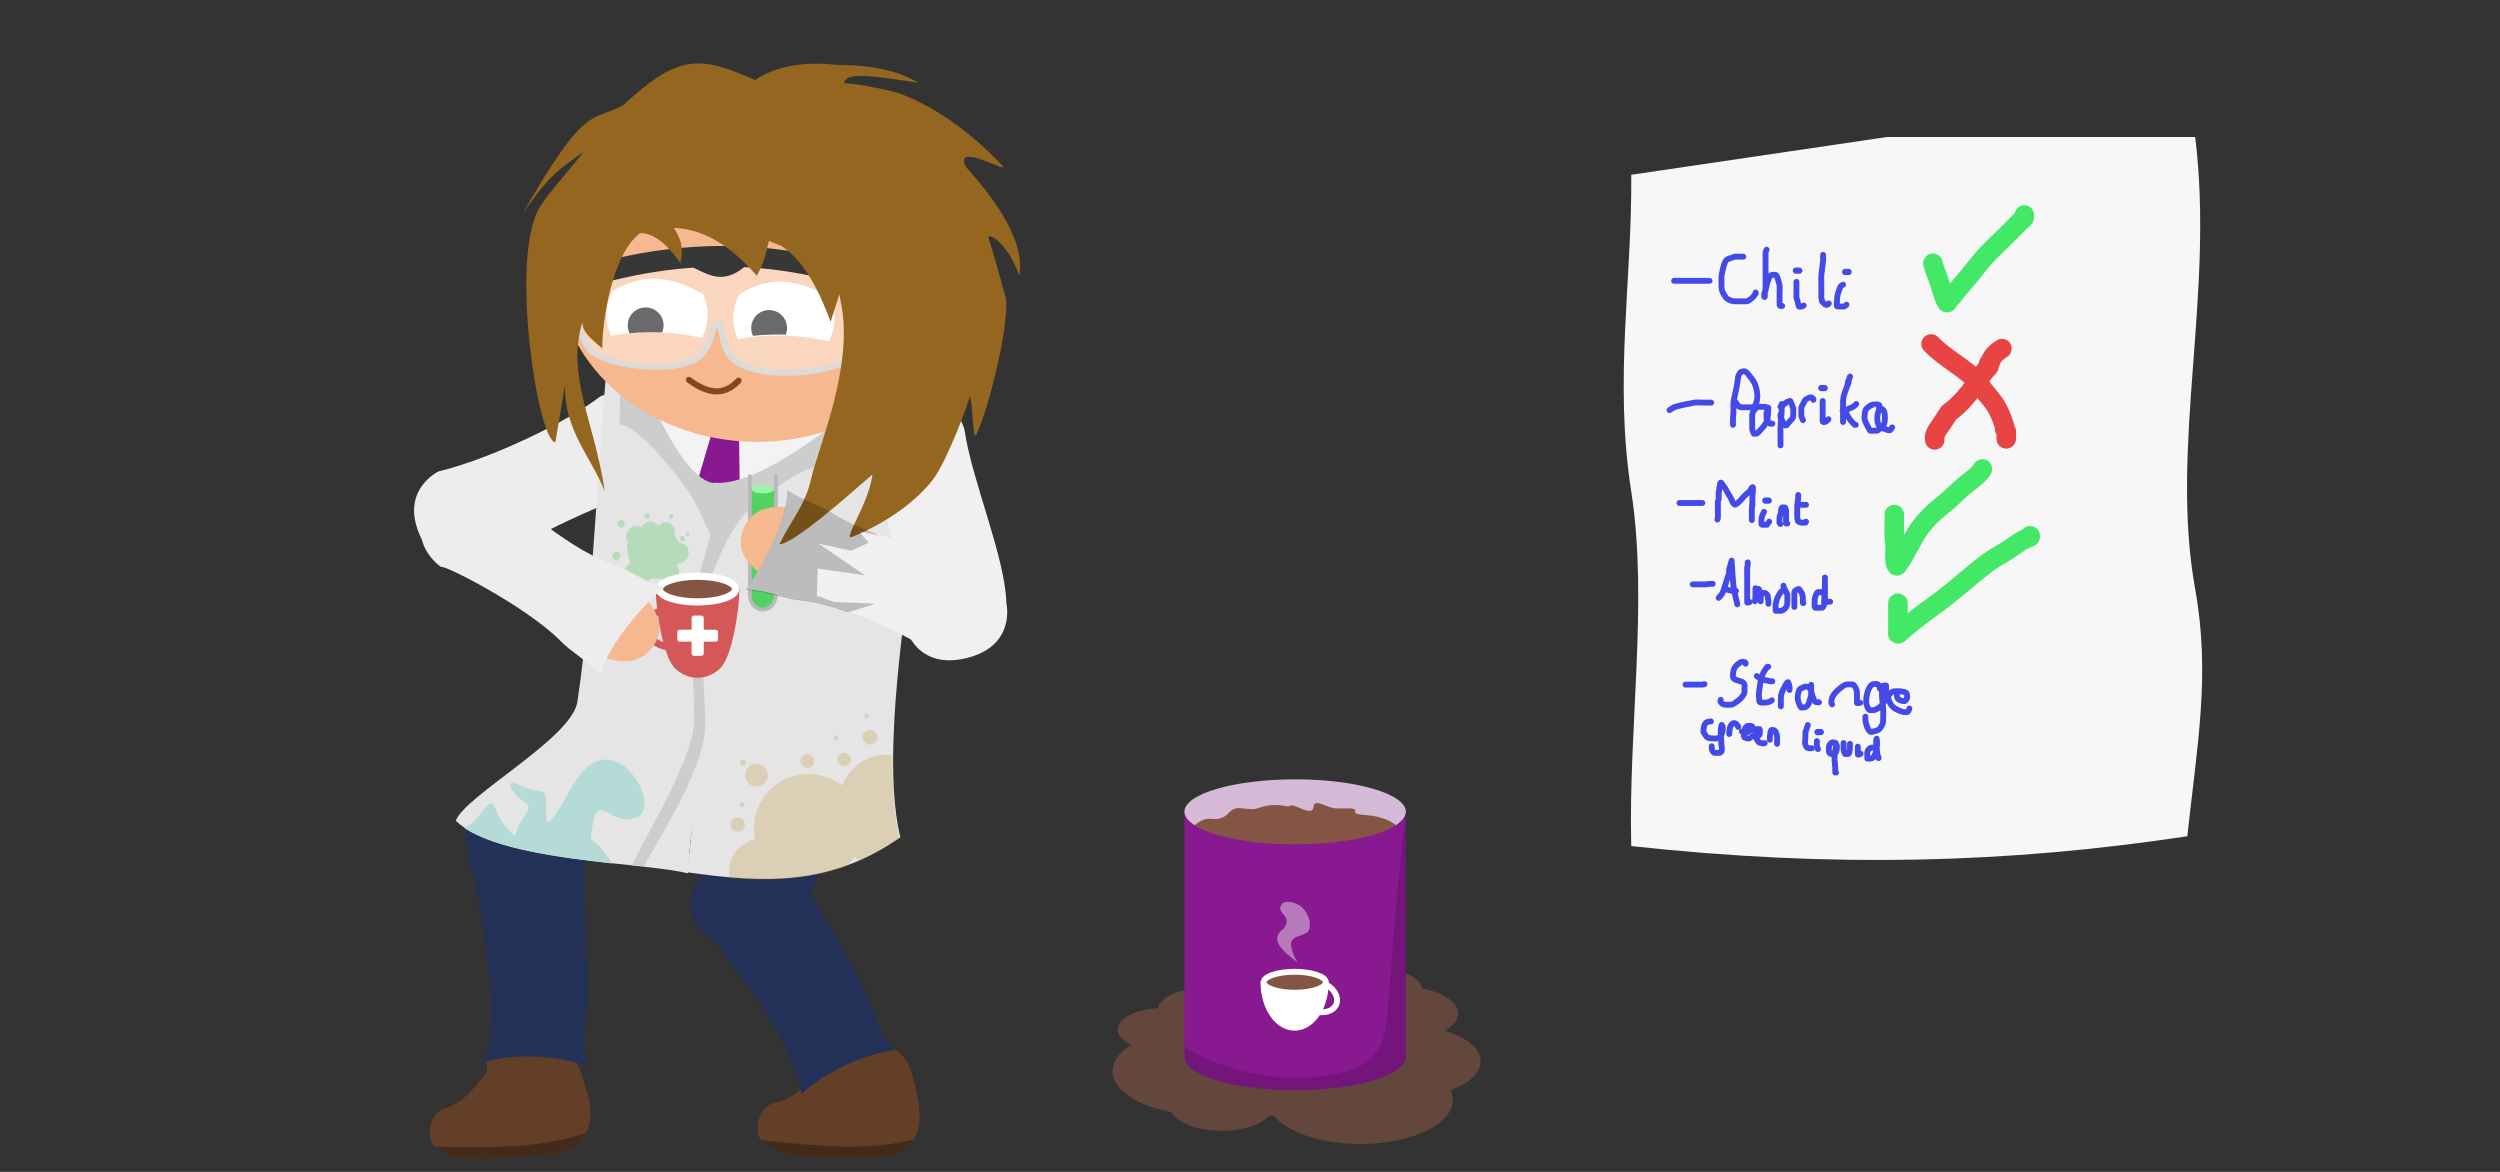 <?xml version="1.0" encoding="UTF-8" standalone="no"?>
<!-- Created with Inkscape (http://www.inkscape.org/) -->

<svg
   xmlns:dc="http://purl.org/dc/elements/1.1/"
   xmlns:cc="http://creativecommons.org/ns#"
   xmlns:rdf="http://www.w3.org/1999/02/22-rdf-syntax-ns#"
   xmlns:svg="http://www.w3.org/2000/svg"
   xmlns="http://www.w3.org/2000/svg"
   xmlns:sodipodi="http://sodipodi.sourceforge.net/DTD/sodipodi-0.dtd"
   xmlns:inkscape="http://www.inkscape.org/namespaces/inkscape"
   width="1280"
   height="600"
   viewBox="0 0 1280 600"
   id="svg8188"
   version="1.1"
   inkscape:version="0.91 r13725"
   sodipodi:docname="storyline-2.svg">
  <rect x="0" y="0" width="1280" height="600" fill="#333333" stroke="none"/>
  <defs
     id="defs8190" />
  <sodipodi:namedview
     id="base"
     pagecolor="#ffffff"
     bordercolor="#666666"
     borderopacity="1.0"
     inkscape:pageopacity="0.0"
     inkscape:pageshadow="2"
     inkscape:zoom="0.7071068"
     inkscape:cx="906.1725"
     inkscape:cy="289.80626"
     inkscape:document-units="px"
     inkscape:current-layer="g8084-2-2"
     showgrid="false"
     units="px"
     inkscape:window-width="1920"
     inkscape:window-height="1151"
     inkscape:window-x="0"
     inkscape:window-y="1"
     inkscape:window-maximized="1"
     inkscape:object-nodes="false"
     showguides="false" />
  <g
     inkscape:label="Layer 1"
     inkscape:groupmode="layer"
     id="layer1"
     transform="translate(0,-452.362)">
    <g
       transform="matrix(-0.954,-0.218,-0.218,0.954,126.899,-2379.503)"
       id="g9572-3">
      <g
         id="g10068-9"
         transform="matrix(1.862,0,0,1.862,53.276,-2692.66)">
        <path
           sodipodi:nodetypes="cczcczc"
           inkscape:connector-curvature="0"
           id="path4645-2-50-5-9-4-9-0-9-41-2-9-7-8-56-6-9"
           d="m -552.19,3146.314 c 9.419,7.565 29.992,24.72 36.657,38.729 0,0 7.69,9.86 21.086,0.981 13.396,-8.879 5.797,-18.8 5.797,-18.8 -8.742,-9.419 -26.928,-32.022 -33.83,-44.911 0,0 -3.088,-0.12 -16.812,8.977 -13.724,9.096 -12.898,15.024 -12.898,15.024 z"
           style="color:#000000;font-style:normal;font-variant:normal;font-weight:normal;font-stretch:normal;font-size:medium;line-height:normal;font-family:sans-serif;text-indent:0;text-align:start;text-decoration:none;text-decoration-line:none;text-decoration-style:solid;text-decoration-color:#000000;letter-spacing:normal;word-spacing:normal;text-transform:none;direction:ltr;block-progression:tb;writing-mode:lr-tb;baseline-shift:baseline;text-anchor:start;white-space:normal;clip-rule:nonzero;display:inline;overflow:visible;visibility:visible;opacity:1;isolation:auto;mix-blend-mode:normal;color-interpolation:sRGB;color-interpolation-filters:linearRGB;solid-color:#000000;solid-opacity:1;fill:#233057;fill-opacity:1;fill-rule:evenodd;stroke:none;stroke-width:20.279;stroke-linecap:butt;stroke-linejoin:round;stroke-miterlimit:4;stroke-dasharray:none;stroke-dashoffset:0;stroke-opacity:1;color-rendering:auto;image-rendering:auto;shape-rendering:auto;text-rendering:auto;enable-background:accumulate" />
        <g
           id="g10057-7-4"
           transform="matrix(0.956,0.293,-0.293,0.956,981.892,319.26)">
          <path
             inkscape:export-ydpi="90"
             inkscape:export-xdpi="90"
             inkscape:export-filename="C:\Users\benja_000\Pictures\esharp.png"
             sodipodi:nodetypes="cssccsssscc"
             inkscape:connector-curvature="0"
             id="path4645-2-3-6-2-1-5-0-0-1-9-5-4-5-0-9-0-6-5-4-0-4-9-4"
             d="m -578.885,3222.541 c -1.264,0 -6.965,-0.748 -10.06,0.523 -3.896,1.6 -5.305,5.998 -7.01,14.62 -3.06,15.471 10.929,15.905 10.929,15.905 l 20.733,-0.036 c 0,0 6.977,0.341 12.272,-4.521 2.445,-2.244 0.882,-9.659 -3.797,-10.605 -4.66,-0.943 -8.126,-4.464 -11.947,-8.865 -1.569,-1.808 0.728,-3.746 -1.112,-5.043 -1.796,-1.265 -7.72,-1.912 -10.008,-1.977 z"
             style="color:#000000;font-style:normal;font-variant:normal;font-weight:normal;font-stretch:normal;font-size:medium;line-height:normal;font-family:sans-serif;text-indent:0;text-align:start;text-decoration:none;text-decoration-line:none;text-decoration-style:solid;text-decoration-color:#000000;letter-spacing:normal;word-spacing:normal;text-transform:none;direction:ltr;block-progression:tb;writing-mode:lr-tb;baseline-shift:baseline;text-anchor:start;white-space:normal;clip-rule:nonzero;display:inline;overflow:visible;visibility:visible;opacity:1;isolation:auto;mix-blend-mode:normal;color-interpolation:sRGB;color-interpolation-filters:linearRGB;solid-color:#000000;solid-opacity:1;fill:#633f28;fill-opacity:1;fill-rule:evenodd;stroke:none;stroke-width:20.279;stroke-linecap:butt;stroke-linejoin:round;stroke-miterlimit:4;stroke-dasharray:none;stroke-dashoffset:0;stroke-opacity:1;color-rendering:auto;image-rendering:auto;shape-rendering:auto;text-rendering:auto;enable-background:accumulate" />
          <path
             inkscape:export-ydpi="90"
             inkscape:export-xdpi="90"
             inkscape:export-filename="C:\Users\benja_000\Pictures\esharp.png"
             sodipodi:nodetypes="ccccc"
             inkscape:connector-curvature="0"
             id="path4645-2-3-6-2-1-5-0-0-1-9-5-4-5-0-9-44-7-5-0-2-0-1-8-5"
             d="m -594.774,3248.232 c 3.139,5.152 9.748,5.356 9.748,5.356 l 20.733,-0.036 c 0,0 6.977,0.341 12.272,-4.521 -15.461,1.429 -29.716,2.704 -42.753,-0.799 z"
             style="color:#000000;font-style:normal;font-variant:normal;font-weight:normal;font-stretch:normal;font-size:medium;line-height:normal;font-family:sans-serif;text-indent:0;text-align:start;text-decoration:none;text-decoration-line:none;text-decoration-style:solid;text-decoration-color:#000000;letter-spacing:normal;word-spacing:normal;text-transform:none;direction:ltr;block-progression:tb;writing-mode:lr-tb;baseline-shift:baseline;text-anchor:start;white-space:normal;clip-rule:nonzero;display:inline;overflow:visible;visibility:visible;opacity:1;isolation:auto;mix-blend-mode:normal;color-interpolation:sRGB;color-interpolation-filters:linearRGB;solid-color:#000000;solid-opacity:1;fill:#432b1b;fill-opacity:1;fill-rule:evenodd;stroke:none;stroke-width:20.279;stroke-linecap:butt;stroke-linejoin:round;stroke-miterlimit:4;stroke-dasharray:none;stroke-dashoffset:0;stroke-opacity:1;color-rendering:auto;image-rendering:auto;shape-rendering:auto;text-rendering:auto;enable-background:accumulate" />
        </g>
        <path
           inkscape:transform-center-y="-2.4552549"
           inkscape:transform-center-x="-23.95575"
           sodipodi:nodetypes="csccsczcc"
           inkscape:connector-curvature="0"
           id="path4645-2-3-8-8-3-6-6-0-0-7-0-9-8-6-2-5-3-4-5"
           d="m -521.664,3179.544 c 1.084,0.085 -7.287,24.309 -9.319,38.303 -0.844,5.809 1.004,5.019 -3.334,14.042 8.195,-0.838 19.752,0.724 28.345,5.459 -0.268,-6.251 -0.132,-7.171 0.862,-12.814 2.461,-13.966 14.714,-40.897 15.584,-40.55 0,0 2.646,-9.127 -13.107,-13.013 -15.753,-3.886 -19.031,8.574 -19.031,8.574 z"
           style="color:#000000;font-style:normal;font-variant:normal;font-weight:normal;font-stretch:normal;font-size:medium;line-height:normal;font-family:sans-serif;text-indent:0;text-align:start;text-decoration:none;text-decoration-line:none;text-decoration-style:solid;text-decoration-color:#000000;letter-spacing:normal;word-spacing:normal;text-transform:none;direction:ltr;block-progression:tb;writing-mode:lr-tb;baseline-shift:baseline;text-anchor:start;white-space:normal;clip-rule:nonzero;display:inline;overflow:visible;visibility:visible;opacity:1;isolation:auto;mix-blend-mode:normal;color-interpolation:sRGB;color-interpolation-filters:linearRGB;solid-color:#000000;solid-opacity:1;fill:#233057;fill-opacity:1;fill-rule:evenodd;stroke:none;stroke-width:20.279;stroke-linecap:butt;stroke-linejoin:round;stroke-miterlimit:4;stroke-dasharray:none;stroke-dashoffset:0;stroke-opacity:1;color-rendering:auto;image-rendering:auto;shape-rendering:auto;text-rendering:auto;enable-background:accumulate" />
      </g>
      <g
         id="g10068-8-8"
         transform="matrix(1.846,0.248,-0.248,1.846,688.416,-2508.595)">
        <path
           sodipodi:nodetypes="cczcczc"
           inkscape:connector-curvature="0"
           id="path4645-2-50-5-9-4-9-0-9-41-2-9-7-8-56-6-0-8"
           d="m -527.341,3126.332 c 6.074,10.443 19.111,33.843 20.3,49.311 0,0 3.635,11.964 19.326,8.49 15.691,-3.475 12.163,-15.463 12.163,-15.463 -4.776,-11.931 -13.629,-39.557 -15.441,-54.066 0,0 -2.839,-1.221 -18.915,2.339 -16.076,3.56 -17.434,9.389 -17.434,9.389 z"
           style="color:#000000;font-style:normal;font-variant:normal;font-weight:normal;font-stretch:normal;font-size:medium;line-height:normal;font-family:sans-serif;text-indent:0;text-align:start;text-decoration:none;text-decoration-line:none;text-decoration-style:solid;text-decoration-color:#000000;letter-spacing:normal;word-spacing:normal;text-transform:none;direction:ltr;block-progression:tb;writing-mode:lr-tb;baseline-shift:baseline;text-anchor:start;white-space:normal;clip-rule:nonzero;display:inline;overflow:visible;visibility:visible;opacity:1;isolation:auto;mix-blend-mode:normal;color-interpolation:sRGB;color-interpolation-filters:linearRGB;solid-color:#000000;solid-opacity:1;fill:#233057;fill-opacity:1;fill-rule:evenodd;stroke:none;stroke-width:20.279;stroke-linecap:butt;stroke-linejoin:round;stroke-miterlimit:4;stroke-dasharray:none;stroke-dashoffset:0;stroke-opacity:1;color-rendering:auto;image-rendering:auto;shape-rendering:auto;text-rendering:auto;enable-background:accumulate" />
        <g
           id="g10057-7-2-5"
           transform="matrix(0.997,0.076,-0.076,0.997,296.176,39.74)">
          <path
             inkscape:export-ydpi="90"
             inkscape:export-xdpi="90"
             inkscape:export-filename="C:\Users\benja_000\Pictures\esharp.png"
             sodipodi:nodetypes="cssccsssscc"
             inkscape:connector-curvature="0"
             id="path4645-2-3-6-2-1-5-0-0-1-9-5-4-5-0-9-0-6-5-4-0-4-9-2-1"
             d="m -578.885,3222.541 c -1.264,0 -6.965,-0.748 -10.06,0.523 -3.896,1.6 -5.305,5.998 -7.01,14.62 -3.06,15.471 10.929,15.905 10.929,15.905 l 20.733,-0.036 c 0,0 6.977,0.341 12.272,-4.521 2.445,-2.244 0.882,-9.659 -3.797,-10.605 -4.66,-0.943 -8.126,-4.464 -11.947,-8.865 -1.569,-1.808 0.728,-3.746 -1.112,-5.043 -1.796,-1.265 -7.72,-1.912 -10.008,-1.977 z"
             style="color:#000000;font-style:normal;font-variant:normal;font-weight:normal;font-stretch:normal;font-size:medium;line-height:normal;font-family:sans-serif;text-indent:0;text-align:start;text-decoration:none;text-decoration-line:none;text-decoration-style:solid;text-decoration-color:#000000;letter-spacing:normal;word-spacing:normal;text-transform:none;direction:ltr;block-progression:tb;writing-mode:lr-tb;baseline-shift:baseline;text-anchor:start;white-space:normal;clip-rule:nonzero;display:inline;overflow:visible;visibility:visible;opacity:1;isolation:auto;mix-blend-mode:normal;color-interpolation:sRGB;color-interpolation-filters:linearRGB;solid-color:#000000;solid-opacity:1;fill:#633f28;fill-opacity:1;fill-rule:evenodd;stroke:none;stroke-width:20.279;stroke-linecap:butt;stroke-linejoin:round;stroke-miterlimit:4;stroke-dasharray:none;stroke-dashoffset:0;stroke-opacity:1;color-rendering:auto;image-rendering:auto;shape-rendering:auto;text-rendering:auto;enable-background:accumulate" />
          <path
             inkscape:export-ydpi="90"
             inkscape:export-xdpi="90"
             inkscape:export-filename="C:\Users\benja_000\Pictures\esharp.png"
             sodipodi:nodetypes="ccccc"
             inkscape:connector-curvature="0"
             id="path4645-2-3-6-2-1-5-0-0-1-9-5-4-5-0-9-44-7-5-0-2-0-1-8-6-8"
             d="m -594.774,3248.232 c 3.139,5.152 9.748,5.356 9.748,5.356 l 20.733,-0.036 c 0,0 6.977,0.341 12.272,-4.521 -15.461,1.429 -29.716,2.704 -42.753,-0.799 z"
             style="color:#000000;font-style:normal;font-variant:normal;font-weight:normal;font-stretch:normal;font-size:medium;line-height:normal;font-family:sans-serif;text-indent:0;text-align:start;text-decoration:none;text-decoration-line:none;text-decoration-style:solid;text-decoration-color:#000000;letter-spacing:normal;word-spacing:normal;text-transform:none;direction:ltr;block-progression:tb;writing-mode:lr-tb;baseline-shift:baseline;text-anchor:start;white-space:normal;clip-rule:nonzero;display:inline;overflow:visible;visibility:visible;opacity:1;isolation:auto;mix-blend-mode:normal;color-interpolation:sRGB;color-interpolation-filters:linearRGB;solid-color:#000000;solid-opacity:1;fill:#432b1b;fill-opacity:1;fill-rule:evenodd;stroke:none;stroke-width:20.279;stroke-linecap:butt;stroke-linejoin:round;stroke-miterlimit:4;stroke-dasharray:none;stroke-dashoffset:0;stroke-opacity:1;color-rendering:auto;image-rendering:auto;shape-rendering:auto;text-rendering:auto;enable-background:accumulate" />
        </g>
        <path
           inkscape:transform-center-y="10.975275"
           inkscape:transform-center-x="-20.660449"
           sodipodi:nodetypes="csccsczcc"
           inkscape:connector-curvature="0"
           id="path4645-2-3-8-8-3-6-6-0-0-7-0-9-8-6-2-5-3-4-9-0"
           d="m -506.611,3163.393 c 0.993,0.443 -15.016,20.459 -21.623,32.96 -2.743,5.19 -0.737,5.065 -7.849,12.111 8.002,1.958 18.366,7.304 24.874,14.647 1.843,-5.979 2.28,-6.8 5.109,-11.783 7.001,-12.332 27.575,-33.596 28.279,-32.977 0,0 5.553,-7.712 -7.985,-16.655 -13.538,-8.943 -20.804,1.697 -20.804,1.697 z"
           style="color:#000000;font-style:normal;font-variant:normal;font-weight:normal;font-stretch:normal;font-size:medium;line-height:normal;font-family:sans-serif;text-indent:0;text-align:start;text-decoration:none;text-decoration-line:none;text-decoration-style:solid;text-decoration-color:#000000;letter-spacing:normal;word-spacing:normal;text-transform:none;direction:ltr;block-progression:tb;writing-mode:lr-tb;baseline-shift:baseline;text-anchor:start;white-space:normal;clip-rule:nonzero;display:inline;overflow:visible;visibility:visible;opacity:1;isolation:auto;mix-blend-mode:normal;color-interpolation:sRGB;color-interpolation-filters:linearRGB;solid-color:#000000;solid-opacity:1;fill:#233057;fill-opacity:1;fill-rule:evenodd;stroke:none;stroke-width:20.279;stroke-linecap:butt;stroke-linejoin:round;stroke-miterlimit:4;stroke-dasharray:none;stroke-dashoffset:0;stroke-opacity:1;color-rendering:auto;image-rendering:auto;shape-rendering:auto;text-rendering:auto;enable-background:accumulate" />
      </g>
      <g
         id="g9902"
         transform="translate(-320.271,-39.032)">
        <path
           inkscape:transform-center-y="40.177566"
           inkscape:transform-center-x="-37.468702"
           sodipodi:nodetypes="cczcczc"
           inkscape:connector-curvature="0"
           id="path4645-2-50-5-9-4-9-0-9-4-7-0-9-7-4-7-1-7-4-3-0"
           d="m -550.273,3021.354 c 13.841,16.732 47.904,44.077 73.661,56.987 0,0 18.095,14.114 1.564,35.482 -16.53,21.366 -34.737,7.397 -34.737,7.397 -17.269,-15.826 -49.972,-43.818 -73.661,-56.987 0,0 -19.289,-14.202 -2.353,-36.092 16.935,-21.89 35.526,-6.787 35.526,-6.787 z"
           style="color:#000000;font-style:normal;font-variant:normal;font-weight:normal;font-stretch:normal;font-size:medium;line-height:normal;font-family:sans-serif;text-indent:0;text-align:start;text-decoration:none;text-decoration-line:none;text-decoration-style:solid;text-decoration-color:#000000;letter-spacing:normal;word-spacing:normal;text-transform:none;direction:ltr;block-progression:tb;writing-mode:lr-tb;baseline-shift:baseline;text-anchor:start;white-space:normal;clip-rule:nonzero;display:inline;overflow:visible;visibility:visible;opacity:1;isolation:auto;mix-blend-mode:normal;color-interpolation:sRGB;color-interpolation-filters:linearRGB;solid-color:#000000;solid-opacity:1;fill:#ededed;fill-opacity:1;fill-rule:evenodd;stroke:none;stroke-width:20.279;stroke-linecap:butt;stroke-linejoin:round;stroke-miterlimit:4;stroke-dasharray:none;stroke-dashoffset:0;stroke-opacity:1;color-rendering:auto;image-rendering:auto;shape-rendering:auto;text-rendering:auto;enable-background:accumulate" />
        <g
           inkscape:transform-center-y="24.792648"
           inkscape:transform-center-x="41.210294"
           id="g6352-5-83-5-5-9-9-8-7-6-5-8-4"
           transform="matrix(1.815,-2.381,1.798,1.936,-2540.268,1972.459)" />
      </g>
      <g
         id="g8293-0"
         transform="matrix(1.771,0.299,-0.299,1.771,-4338.313,2334.004)">
        <path
           style="fill:#f3f3f3;fill-opacity:1;stroke:none;stroke-width:2.137;stroke-miterlimit:4;stroke-dasharray:none;stroke-opacity:1"
           d="m 1883.784,34.964 65.698,0 c 6.743,0 9.943,5.622 10.386,12.35 1.841,27.991 -0.662,45.253 -1.245,67.896 -0.174,6.741 -5.646,10.473 -12.171,12.171 -20.384,5.306 -40.343,6.778 -59.385,0 -6.353,-2.261 -12.118,-5.429 -12.171,-12.171 -0.178,-22.692 -5.275,-44.381 -3.283,-68.075 0.586,-6.971 5.428,-12.171 12.171,-12.171 z"
           id="rect4551-3-2-5-4-7-4-9-6-2-6-3-7-7"
           inkscape:connector-curvature="0"
           sodipodi:nodetypes="sssssssss"
           inkscape:export-filename="C:\Users\benja_000\Pictures\esharp.png"
           inkscape:export-xdpi="90"
           inkscape:export-ydpi="90" />
        <path
           style="fill:#881990;fill-opacity:1;fill-rule:evenodd;stroke:none;stroke-width:1px;stroke-linecap:butt;stroke-linejoin:miter;stroke-opacity:1"
           d="m 1923.103,40.025 -3.516,49.609 15.625,8.398 6.25,-9.375 -11.524,-49.219 z"
           id="path8320-7"
           inkscape:connector-curvature="0"
           sodipodi:nodetypes="cccccc" />
        <g
           transform="matrix(1.024,0,0,1.233,1710.916,-992.348)"
           id="g5267-3-6-3-7-2-8-3-0">
          <path
             sodipodi:nodetypes="cscsccc"
             inkscape:connector-curvature="0"
             id="path5140-4-3-8-9-9-27-1-4-0-8"
             d="m 219.345,851.107 c 8.799,-1.531 19.352,-26.169 25.121,-36.029 0.239,-0.409 0.302,3.322 0.708,3.131 1.726,20.15 0.237,58.522 3.361,86.891 0.959,8.711 30.534,23.715 32.589,29.723 -12.633,9.006 -54.118,7.246 -66.751,9.244 0.241,-23.599 -12.663,-71.563 4.973,-92.96 z"
             style="fill:#e5e5e5;fill-opacity:1;fill-rule:evenodd;stroke:none;stroke-width:0.811px;stroke-linecap:butt;stroke-linejoin:miter;stroke-opacity:1" />
          <path
             sodipodi:nodetypes="csscccccc"
             inkscape:connector-curvature="0"
             id="path5166-3-1-6-4-2-5-2-1-2"
             d="m 241.034,839.157 c -5.524,-0.09 -18.352,12.18 -21.364,15.72 -2.777,3.264 -10.206,14.442 -11.889,22.911 -3.732,18.782 2.915,23.17 4.243,34.447 l -2.406,0.659 c -2.757,-16.658 -6.133,-18.893 -5.7,-34.861 3.03,-14.618 10.344,-10.39 8.755,-26.332 11.242,0.493 25.536,-29.122 31.826,-36.64 -2.847,5.344 -2.989,16.971 -3.465,24.095 z"
             style="fill:#cdcdcd;fill-opacity:1;fill-rule:evenodd;stroke:none;stroke-width:0.811px;stroke-linecap:butt;stroke-linejoin:miter;stroke-opacity:1" />
        </g>
        <path
           style="fill:#e5e5e5;fill-opacity:1;fill-rule:evenodd;stroke:none;stroke-width:0.811px;stroke-linecap:butt;stroke-linejoin:miter;stroke-opacity:1"
           d="m 1919.214,57.079 c -14.303,-1.887 -41.097,-32.021 -51.927,-44.176 -0.449,-0.504 -0.868,5.835 -1.546,5.6 0.715,32.468 13.256,107.609 3.477,139.135 19.773,15.611 39.426,15.601 61.733,13.734 -4.252,-29.093 7.868,-83.149 -11.737,-114.292 z"
           id="path5140-4-3-8-2-7-2-7-6-6-5-6"
           inkscape:connector-curvature="0"
           sodipodi:nodetypes="cscccc" />
        <path
           style="fill:#cdcdcd;fill-opacity:1;fill-rule:evenodd;stroke:none;stroke-width:0.811px;stroke-linecap:butt;stroke-linejoin:miter;stroke-opacity:1"
           d="m 1894.509,50.331 c 8.806,-0.112 16.869,8.166 22.259,12.53 3.569,2.89 7.285,9.221 9.919,16.663 1.033,2.919 2.275,5.956 2.524,9.127 1.663,21.14 -0.794,28.943 -1.391,39.321 -0.821,14.287 15.298,40.13 15.22,42.258 l 3.674,0.122 c 0.012,-2.131 -15.887,-31.005 -15.505,-42.188 0.521,-15.244 2.578,-20.209 1.89,-39.21 -0.978,-4.436 -1.701,-7.427 -2.234,-9.667 -1.725,-7.243 -1.477,-6.636 -1.535,-21.647 -17.872,0.608 -50.82,-35.488 -62.098,-44.756 5.422,6.588 25.349,28.664 27.277,37.448 z"
           id="path5166-3-1-5-1-5-1-4-8-9-5"
           inkscape:connector-curvature="0"
           sodipodi:nodetypes="cssssccscsccc" />
      </g>
      <path
         style="color:#000000;font-style:normal;font-variant:normal;font-weight:normal;font-stretch:normal;font-size:medium;line-height:normal;font-family:sans-serif;text-indent:0;text-align:start;text-decoration:none;text-decoration-line:none;text-decoration-style:solid;text-decoration-color:#000000;letter-spacing:normal;word-spacing:normal;text-transform:none;direction:ltr;block-progression:tb;writing-mode:lr-tb;baseline-shift:baseline;text-anchor:start;white-space:normal;clip-rule:nonzero;display:inline;overflow:visible;visibility:visible;opacity:1;isolation:auto;mix-blend-mode:normal;color-interpolation:sRGB;color-interpolation-filters:linearRGB;solid-color:#000000;solid-opacity:1;fill:#f0f0f0;fill-opacity:1;fill-rule:evenodd;stroke:none;stroke-width:20.279;stroke-linecap:butt;stroke-linejoin:round;stroke-miterlimit:4;stroke-dasharray:none;stroke-dashoffset:0;stroke-opacity:1;color-rendering:auto;image-rendering:auto;shape-rendering:auto;text-rendering:auto;enable-background:accumulate"
         d="m -1011.838,2981.198 c -13.704,16.844 -33.865,55.594 -41.493,83.377 0,0 -10.306,20.505 -34.492,8.468 -24.185,-12.036 -14.043,-32.621 -14.043,-32.621 5.845,-23.262 31.753,-58.318 41.493,-83.378 0,0 10.159,-21.692 34.936,-9.362 24.778,12.331 13.599,33.515 13.599,33.515 z"
         id="path4645-2-50-5-9-4-9-0-9-5-7-6-0-0-0-5-8-6-6-0"
         inkscape:connector-curvature="0"
         sodipodi:nodetypes="cczcczc" />
      <g
         transform="matrix(1.058,0.242,-0.242,1.058,-952.94,2340.341)"
         id="g4591">
        <path
           style="fill:#51d263;fill-opacity:1;stroke:none;stroke-width:1.919;stroke-linejoin:round;stroke-miterlimit:4;stroke-dasharray:none;stroke-opacity:1"
           d="m 121.19,604.003 12.814,0 0,51.442 c -1.021,8.239 -10.605,10.71 -12.814,0 z"
           id="rect4562"
           inkscape:connector-curvature="0"
           sodipodi:nodetypes="ccccc" />
        <ellipse
           style="fill:#9cf4a8;fill-opacity:1;stroke:none;stroke-width:0.478;stroke-linejoin:round;stroke-miterlimit:4;stroke-dasharray:none;stroke-opacity:1"
           id="path4560"
           cx="127.463"
           cy="604.356"
           rx="5.482"
           ry="2.034" />
        <path
           style="fill:none;fill-opacity:0.577;stroke:#b9b9b9;stroke-width:1.807;stroke-linecap:round;stroke-linejoin:round;stroke-miterlimit:4;stroke-dasharray:none;stroke-opacity:1"
           d="m 133.749,598.058 0,56.548 c -1e-5,10.458 -12.614,10.311 -12.614,10e-6 l 0,-56.548"
           id="rect4542"
           inkscape:connector-curvature="0"
           sodipodi:nodetypes="cccc" />
      </g>
      <g
         inkscape:transform-center-y="36.434153"
         inkscape:transform-center-x="39.279931"
         transform="matrix(1.542,-2.567,2,1.726,-3225.296,2155.081)"
         id="g6352-37-2-35-2-2-9-9-4-3-2-9">
        <g
           id="g4565" />
        <path
           style="color:#000000;font-style:normal;font-variant:normal;font-weight:normal;font-stretch:normal;font-size:medium;line-height:normal;font-family:sans-serif;text-indent:0;text-align:start;text-decoration:none;text-decoration-line:none;text-decoration-style:solid;text-decoration-color:#000000;letter-spacing:normal;word-spacing:normal;text-transform:none;direction:ltr;block-progression:tb;writing-mode:lr-tb;baseline-shift:baseline;text-anchor:start;white-space:normal;clip-rule:nonzero;display:inline;overflow:visible;visibility:visible;opacity:1;isolation:auto;mix-blend-mode:normal;color-interpolation:sRGB;color-interpolation-filters:linearRGB;solid-color:#000000;solid-opacity:1;fill:#f6b88f;fill-opacity:1;fill-rule:evenodd;stroke:none;stroke-width:20.279;stroke-linecap:butt;stroke-linejoin:round;stroke-miterlimit:4;stroke-dasharray:none;stroke-dashoffset:0;stroke-opacity:1;color-rendering:auto;image-rendering:auto;shape-rendering:auto;text-rendering:auto;enable-background:accumulate"
           d="m 274.329,907.272 c 0,0 6.519,7.89 2.12,12.72 -4.399,4.83 -10.949,-3.026 -10.949,-3.026"
           id="path4645-2-3-2-5-1-7-0-0-6-1-1-3-9-3-8-8-4-2-7-4-0"
           inkscape:connector-curvature="0"
           sodipodi:nodetypes="czc" />
        <path
           style="color:#000000;font-style:normal;font-variant:normal;font-weight:normal;font-stretch:normal;font-size:medium;line-height:normal;font-family:sans-serif;text-indent:0;text-align:start;text-decoration:none;text-decoration-line:none;text-decoration-style:solid;text-decoration-color:#000000;letter-spacing:normal;word-spacing:normal;text-transform:none;direction:ltr;block-progression:tb;writing-mode:lr-tb;baseline-shift:baseline;text-anchor:start;white-space:normal;clip-rule:nonzero;display:inline;overflow:visible;visibility:visible;opacity:1;isolation:auto;mix-blend-mode:normal;color-interpolation:sRGB;color-interpolation-filters:linearRGB;solid-color:#000000;solid-opacity:1;fill:#f0f0f0;fill-opacity:1;fill-rule:evenodd;stroke:none;stroke-width:20.279;stroke-linecap:butt;stroke-linejoin:round;stroke-miterlimit:4;stroke-dasharray:none;stroke-dashoffset:0;stroke-opacity:1;color-rendering:auto;image-rendering:auto;shape-rendering:auto;text-rendering:auto;enable-background:accumulate"
           d="m 253.347,878.915 c -0.487,0.326 10.394,16.178 18,22.604 2.808,2.372 2.386,2.695 7.649,7.485 -4.207,1.498 -9.731,8.958 -12.155,14.183 -2.084,-4.135 -4.522,-6.622 -6.417,-10.151 -4.978,-9.266 -18.812,-21.915 -19.105,-21.472 0,0 -6.226,-7.026 -0.086,-13.483 6.141,-6.458 12.114,0.834 12.114,0.834 z"
           id="path4645-2-3-8-8-3-6-6-0-0-8-6-1-3-3-1-4-5-9-3-2"
           inkscape:connector-curvature="0"
           sodipodi:nodetypes="csccsczcc"
           inkscape:transform-center-x="19.949493"
           inkscape:transform-center-y="16.99178" />
      </g>
      <g
         id="g8084-2-2"
         transform="matrix(1.826,0.367,-0.367,1.826,-4420.756,2142.949)">
        <ellipse
           inkscape:export-ydpi="90"
           inkscape:export-xdpi="90"
           inkscape:export-filename="C:\Users\benja_000\Pictures\esharp.png"
           style="fill:#f6b88f;fill-opacity:1;stroke:none;stroke-width:2.137;stroke-miterlimit:4;stroke-dasharray:none;stroke-opacity:1"
           id="path4210-4-0-4-3-4-8-6-1-6-3-7-5-7-7-2-7-0-6"
           cx="1839.716"
           cy="424.954"
           transform="matrix(0.978,-0.206,0.272,0.962,0,0)"
           rx="55.196"
           ry="48.466" />
        <g
           inkscape:export-ydpi="90"
           inkscape:export-xdpi="90"
           inkscape:export-filename="C:\Users\benja_000\Pictures\esharp.png"
           id="g4185-7-2-2-1-9-0-8-6-9-7-4-7-5-7-18-5-1-7-5"
           transform="matrix(-0.566,-0.025,0.025,-0.566,2015.281,360.029)">
          <path
             style="fill:#ffffff;fill-opacity:1;stroke:none;stroke-width:2.137;stroke-miterlimit:4;stroke-dasharray:none;stroke-opacity:1"
             d="m 702.475,192.768 c -9.814,-6.426 -18.002,-3.832 -25.508,0.078 -0.849,1.729 -1.338,3.612 -1.438,5.535 -0.006,0.217 -0.008,0.435 -0.004,0.652 -0.004,0.217 -0.002,0.434 0.004,0.65 0.1,1.923 0.589,3.806 1.438,5.535 3.801,-0.836 8.146,-1.279 12.576,-1.283 4.571,0.004 9.05,0.475 12.932,1.361 0.965,-1.948 1.471,-4.092 1.479,-6.266 -0.008,-2.173 -0.514,-4.316 -1.479,-6.264 z"
             transform="matrix(-1.763,0.079,-0.079,-1.763,1385.312,849.984)"
             id="path4138-6-7-9-7-5-5-2-4-2-9-8-1-1-4-0-5-06-2-0"
             inkscape:connector-curvature="0"
             sodipodi:nodetypes="ccccccccccc" />
        </g>
        <g
           inkscape:export-ydpi="90"
           inkscape:export-xdpi="90"
           inkscape:export-filename="C:\Users\benja_000\Pictures\esharp.png"
           id="g4185-7-2-2-1-4-0-6-3-1-8-4-8-5-1-2-1-7-3"
           transform="matrix(-0.566,-0.025,0.025,-0.566,1979.617,360.029)">
          <path
             style="fill:#ffffff;fill-opacity:1;stroke:none;stroke-width:2.137;stroke-miterlimit:4;stroke-dasharray:none;stroke-opacity:1"
             d="m 666.812,192.768 c -8.937,-6.336 -17.487,-4.195 -25.51,0.078 -0.849,1.729 -1.338,3.613 -1.438,5.537 -0.006,0.217 -0.008,0.434 -0.004,0.65 -0.004,0.216 -0.002,0.432 0.004,0.648 0.1,1.924 0.589,3.808 1.438,5.537 3.801,-0.836 8.147,-1.279 12.578,-1.283 4.571,0.004 9.05,0.475 12.932,1.361 0.965,-1.948 1.471,-4.092 1.479,-6.266 -0.008,-2.173 -0.514,-4.316 -1.479,-6.264 z"
             transform="matrix(-1.763,0.079,-0.079,-1.763,1322.441,852.814)"
             id="path4138-6-7-9-7-4-8-8-5-9-3-5-9-9-67-3-5-7-9"
             inkscape:connector-curvature="0"
             sodipodi:nodetypes="ccccccccccc" />
        </g>
        <path
           sodipodi:nodetypes="cc"
           inkscape:connector-curvature="0"
           id="path4381-5-0-7-7-6-5-2-1-6-5-4-0-5-7-0-1"
           d="m 1918.795,60.724 c 3.152,3.482 7.196,4.926 13.957,0.156"
           style="fill:none;fill-rule:evenodd;stroke:#88471b;stroke-width:1.713;stroke-linecap:round;stroke-linejoin:miter;stroke-miterlimit:4;stroke-dasharray:none;stroke-opacity:1" />
        <g
           transform="translate(499.514,36.326)"
           id="g8250-5-6" />
        <g
           inkscape:export-ydpi="90"
           inkscape:export-xdpi="90"
           inkscape:export-filename="C:\Users\benja_000\Pictures\esharp.png"
           id="g4185-7-2-2-1-9-0-8-6-9-7-4-7-5-7-18-5-1-7-5-4-0"
           transform="matrix(-0.566,0.025,0.025,0.566,2015.281,-274.872)" />
        <path
           style="fill:#000000;fill-opacity:1;stroke:none;stroke-width:2.137;stroke-miterlimit:4;stroke-dasharray:none;stroke-opacity:1"
           d="m 658.02,197.154 a 5.032,5.032 0 0 0 -0.355,0.004 5.032,5.032 0 0 0 -4.801,5.254 5.032,5.032 0 0 0 0.314,1.529 24.595,9.029 0 0 1 0.703,-0.006 24.595,9.029 0 0 1 8.467,0.572 5.032,5.032 0 0 0 0.57,-2.549 5.032,5.032 0 0 0 -4.898,-4.805 z"
           transform="translate(1252.719,-156.454)"
           id="path4142-3-4-7-3-3-3-7-7-4-0-6-1-5-9-4-5-1-8-6"
           inkscape:connector-curvature="0" />
        <g
           inkscape:export-ydpi="90"
           inkscape:export-xdpi="90"
           inkscape:export-filename="C:\Users\benja_000\Pictures\esharp.png"
           id="g4185-7-2-2-1-9-0-8-6-9-7-4-7-5-7-18-5-1-7-5-1"
           transform="matrix(-0.566,-0.025,0.025,-0.566,2015.281,360.029)">
          <path
             style="fill:#000000;fill-opacity:1;stroke:none;stroke-width:2.137;stroke-miterlimit:4;stroke-dasharray:none;stroke-opacity:1"
             d="m 692.717,197.037 a 5.032,5.032 0 0 0 -4.896,4.803 5.032,5.032 0 0 0 0.369,2.117 24.595,9.029 0 0 1 1.354,-0.021 24.595,9.029 0 0 1 7.75,0.475 5.032,5.032 0 0 0 0.582,-2.117 5.032,5.032 0 0 0 -4.801,-5.254 5.032,5.032 0 0 0 -0.357,-0.002 z"
             transform="matrix(-1.763,0.079,-0.079,-1.763,1385.313,849.984)"
             id="path4138-6-7-9-7-5-5-2-4-2-9-8-1-1-4-0-5-06-2-0-4"
             inkscape:connector-curvature="0" />
        </g>
        <path
           style="color:#000000;font-style:normal;font-variant:normal;font-weight:normal;font-stretch:normal;font-size:medium;line-height:normal;font-family:sans-serif;text-indent:0;text-align:start;text-decoration:none;text-decoration-line:none;text-decoration-style:solid;text-decoration-color:#000000;letter-spacing:normal;word-spacing:normal;text-transform:none;direction:ltr;block-progression:tb;writing-mode:lr-tb;baseline-shift:baseline;text-anchor:start;white-space:normal;clip-rule:nonzero;display:inline;overflow:visible;visibility:visible;opacity:1;isolation:auto;mix-blend-mode:normal;color-interpolation:sRGB;color-interpolation-filters:linearRGB;solid-color:#000000;solid-opacity:1;fill:#ffffff;fill-opacity:0.416;fill-rule:nonzero;stroke:#dbdbdb;stroke-width:1.647;stroke-linecap:butt;stroke-linejoin:miter;stroke-miterlimit:4;stroke-dasharray:none;stroke-dashoffset:0;stroke-opacity:1;color-rendering:auto;image-rendering:auto;shape-rendering:auto;text-rendering:auto;enable-background:accumulate"
           d="m 1880.568,32.523 c -2.904,4.443 3.08,17.976 5.434,20.507 7.488,5.645 29.838,7.788 35.374,0.798 1.423,-1.826 2.235,-4.191 2.561,-6.847 0.843,-3.168 1.712,-2.479 2.594,0.17 0.278,2.547 1.595,4.879 2.887,6.664 5.909,5.928 26.636,3.972 31.514,-0.765 2.395,-3.433 8.522,-15.178 5.342,-19.089 -4.49,-4.05 -66.022,-16.174 -85.705,-1.438 z"
           id="rect8174-3-35-5-0"
           inkscape:connector-curvature="0"
           sodipodi:nodetypes="ccccccccc" />
        <path
           style="color:#000000;font-style:normal;font-variant:normal;font-weight:normal;font-stretch:normal;font-size:medium;line-height:normal;font-family:sans-serif;text-indent:0;text-align:start;text-decoration:none;text-decoration-line:none;text-decoration-style:solid;text-decoration-color:#000000;letter-spacing:normal;word-spacing:normal;text-transform:none;direction:ltr;block-progression:tb;writing-mode:lr-tb;baseline-shift:baseline;text-anchor:start;white-space:normal;clip-rule:nonzero;display:inline;overflow:visible;visibility:visible;opacity:1;isolation:auto;mix-blend-mode:normal;color-interpolation:sRGB;color-interpolation-filters:linearRGB;solid-color:#000000;solid-opacity:1;fill:#373737;fill-opacity:1;fill-rule:evenodd;stroke:none;stroke-width:5.828;stroke-linecap:round;stroke-linejoin:miter;stroke-miterlimit:4;stroke-dasharray:none;stroke-dashoffset:0;stroke-opacity:1;color-rendering:auto;image-rendering:auto;shape-rendering:auto;text-rendering:auto;enable-background:accumulate"
           d="m 1923.121,23.004 c -14.466,-0.253 -28.858,1.995 -43.404,6.805 -3.769,1.179 -1.899,6.834 1.83,5.533 12.297,-4.066 24.386,-6.233 36.51,-6.53 5.912,5.071 10.038,2.363 14.311,0.513 10.735,1.027 21.57,3.495 32.673,7.383 3.719,1.393 5.701,-4.269 1.926,-5.5 -14.839,-5.196 -29.379,-7.95 -43.846,-8.203 z"
           id="path10498"
           inkscape:connector-curvature="0"
           sodipodi:nodetypes="sccccccs" />
        <path
           sodipodi:nodetypes="ccssscscccssccsccccccccccccccsccccscc"
           inkscape:export-ydpi="90"
           inkscape:export-xdpi="90"
           inkscape:export-filename="C:\Users\benja_000\Pictures\esharp.png"
           id="path4256-3-0-9-5-5-8-3-7-4-7-9-79-9-5-2-2-8-8"
           d="m 1870.526,-24.204 c 16.139,-2.273 20.631,-1.933 20.826,0.654 -2.869,-0.19 -13.68,1.72 -16.165,2.615 -14.785,5.324 -25.639,16.131 -28.814,19.274 -2.889,2.86 13.497,-6.398 10.361,0.359 -0.609,1.313 -17.946,17.17 -16.008,30.497 3.804,-9.755 9.44,-11.932 8.934,-10.43 -1.716,5.093 -3.494,10.772 -5.389,17.115 -0.896,8.454 4.194,31.221 7.351,38.211 1.09,2.415 1.187,-9.831 2.193,-10.51 0.254,1.766 5.949,18.5 9.8,23.664 5.38,7.212 13.964,12.919 22.13,16.536 2.885,1.278 -4.625,-9.818 -5.215,-17.688 6.382,5.87 21.892,20.386 25.6,20.246 -3.351,-7.219 -7.018,-11.207 -8.436,-18.616 -1.661,-8.676 -11.378,-32.102 -6.982,-49.939 0.161,-0.838 0.263,-1.303 0.412,-2.042 l 2.271,7.783 c 2.952,-7.422 7.465,-16.698 14.37,-20.935 1.202,-0.48 2.385,-0.924 3.547,-1.336 0.999,4.753 1.19,5.944 3.145,9.885 9.823,-10.737 17.903,-12.75 23.655,-12.82 -2.319,3.436 -2.741,5.269 -2.142,9.854 2.536,-3.367 6.734,-8.337 11.544,-8.148 7.884,6.099 10.037,25.627 9.798,32.681 3.425,-2.803 5.717,-4.441 5.792,-7.221 4.173,15.309 -4.094,27.595 -7.541,47.28 4.195,-9.643 11.881,-16.986 11.949,-29.349 l 2.289,15.989 c 4.895,-0.185 14.247,-51.218 6.231,-65.727 -2.121,-3.838 -9.077,-11.982 -11.977,-15.969 8.947,6.391 10.548,8.844 16.44,17.378 -17.149,-31.825 -18.367,-25.527 -27.323,-30.935 -15.251,-14.871 -21.124,-14.35 -36.807,-7.948 -4.165,-3.192 -12.35,-5.843 -22.268,-4.88 -1.617,0.157 -14.489,-0.929 -23.573,4.471 z"
           style="fill:#94661f;fill-opacity:1;fill-rule:evenodd;stroke:none;stroke-width:1px;stroke-linecap:butt;stroke-linejoin:miter;stroke-opacity:1"
           inkscape:connector-curvature="0" />
      </g>
      <path
         style="color:#000000;font-style:normal;font-variant:normal;font-weight:normal;font-stretch:normal;font-size:medium;line-height:normal;font-family:sans-serif;text-indent:0;text-align:start;text-decoration:none;text-decoration-line:none;text-decoration-style:solid;text-decoration-color:#000000;letter-spacing:normal;word-spacing:normal;text-transform:none;direction:ltr;block-progression:tb;writing-mode:lr-tb;baseline-shift:baseline;text-anchor:start;white-space:normal;clip-rule:nonzero;display:inline;overflow:visible;visibility:visible;opacity:1;isolation:auto;mix-blend-mode:normal;color-interpolation:sRGB;color-interpolation-filters:linearRGB;solid-color:#000000;solid-opacity:1;fill:#000000;fill-opacity:0.216;fill-rule:evenodd;stroke:none;stroke-width:20.279;stroke-linecap:butt;stroke-linejoin:round;stroke-miterlimit:4;stroke-dasharray:none;stroke-dashoffset:0;stroke-opacity:1;color-rendering:auto;image-rendering:auto;shape-rendering:auto;text-rendering:auto;enable-background:accumulate"
         d="m -976.91,3008.253 c -17.696,5.239 -17.691,3.599 -26.766,6.712 -6.7,2.298 -15.185,3.995 -23.969,5.235 -0.149,0.054 -1.296,0.47 -1.296,0.47 l 10.829,0.168 -6.431,4.757 8.001,6.074 17.398,0.222 -27.399,10.716 24.938,2.1 -2.716,14.002 -9.537,1.042 -21.269,-3.851 13.062,7.555 c 8.8,-1.041 17.452,-1.442 24.586,-0.566 9.981,1.226 18.715,-0.738 30.199,1.052 -6.714,-15.243 -13.119,-42.304 -9.63,-55.689 z"
         id="path4645-2-3-8-8-3-6-6-0-0-8-6-1-3-3-1-4-5-9-3-2-2"
         inkscape:connector-curvature="0" />
      <path
         inkscape:connector-curvature="0"
         style="fill:#02b41b;fill-opacity:0.214;stroke:none;stroke-width:3;stroke-linecap:round;stroke-linejoin:round;stroke-miterlimit:4;stroke-dasharray:none;stroke-opacity:1"
         d="m -908.084,3036.311 a 1.439,1.439 0 0 0 -1.722,1.083 1.439,1.439 0 0 0 1.08,1.724 1.439,1.439 0 0 0 1.724,-1.083 1.439,1.439 0 0 0 -1.083,-1.724 z m -12.38,-2.241 a 1.151,1.151 0 0 0 -1.379,0.868 1.151,1.151 0 0 0 0.866,1.379 1.151,1.151 0 0 0 1.379,-0.866 1.151,1.151 0 0 0 -0.865,-1.381 z m 24.755,8.812 a 1.919,1.919 0 0 0 -2.298,1.443 1.919,1.919 0 0 0 1.443,2.298 1.919,1.919 0 0 0 2.3,-1.442 1.919,1.919 0 0 0 -1.445,-2.299 z m -15.134,-2.674 a 4.605,4.605 0 0 0 -4.43,1.388 4.797,4.797 0 0 0 -3.325,-2.768 4.797,4.797 0 0 0 -5.746,3.606 4.797,4.797 0 0 0 -0.03,1.968 13.72,13.72 0 0 0 -3.216,3.203 5.469,5.469 0 0 0 -6.364,4.147 5.469,5.469 0 0 0 4.105,6.55 13.72,13.72 0 0 0 0.306,1.212 5.469,5.469 0 0 0 -1.729,2.891 5.469,5.469 0 0 0 4.111,6.551 5.469,5.469 0 0 0 4.675,-1.101 13.72,13.72 0 0 0 3.005,1.085 13.72,13.72 0 0 0 2.267,0.321 7.1,7.1 0 0 0 5.508,6.575 7.1,7.1 0 0 0 8.502,-5.337 7.1,7.1 0 0 0 -2.148,-6.833 13.72,13.72 0 0 0 2.305,-5.04 13.72,13.72 0 0 0 0.074,-0.381 6.908,6.908 0 0 0 1.192,-2.579 6.908,6.908 0 0 0 0.118,-2.361 5.565,5.565 0 0 0 1.411,-2.603 5.565,5.565 0 0 0 -4.183,-6.665 5.565,5.565 0 0 0 -2.868,0.11 4.605,4.605 0 0 0 -3.541,-3.937 z m -20.177,1.291 a 0.959,0.959 0 0 0 -1.148,0.723 0.959,0.959 0 0 0 0.721,1.148 0.959,0.959 0 0 0 1.15,-0.72 0.959,0.959 0 0 0 -0.722,-1.15 z m 2.307,2.398 a 1.343,1.343 0 0 0 -1.609,1.009 1.343,1.343 0 0 0 1.011,1.61 1.343,1.343 0 0 0 1.608,-1.011 1.343,1.343 0 0 0 -1.009,-1.607 z m 31.759,15.627 a 2.111,2.111 0 0 0 -2.529,1.588 2.111,2.111 0 0 0 1.588,2.529 2.111,2.111 0 0 0 2.529,-1.588 2.111,2.111 0 0 0 -1.588,-2.529 z"
         id="path10704" />
      <g
         transform="matrix(1.299,0.297,-0.297,1.299,-1494.799,1919.16)"
         id="g4345">
        <path
           style="fill:none;fill-opacity:1;stroke:#d55858;stroke-width:2.825;stroke-linecap:round;stroke-linejoin:round;stroke-miterlimit:4;stroke-dasharray:none;stroke-opacity:1"
           id="path10887-0"
           sodipodi:type="arc"
           sodipodi:cx="-865.23505"
           sodipodi:cy="452.21658"
           sodipodi:rx="7.125"
           sodipodi:ry="9.9959307"
           sodipodi:start="0"
           sodipodi:end="3.1415927"
           sodipodi:open="true"
           d="m -858.11,452.217 a 7.125,9.996 0 0 1 -3.562,8.657 7.125,9.996 0 0 1 -7.125,0 7.125,9.996 0 0 1 -3.562,-8.657"
           transform="matrix(-0.188,-0.982,0.982,-0.188,0,0)" />
        <path
           sodipodi:nodetypes="cssccc"
           inkscape:connector-curvature="0"
           id="path10868-4"
           d="m 611.255,749.105 c 0,7.777 -2.859,26.464 -7.5,30.353 -4.641,3.889 -10.359,3.889 -15,0 -4.641,-3.889 -7.5,-22.575 -7.5,-30.353 l 15,0 z"
           style="fill:#d55858;fill-opacity:1;stroke:#d55858;stroke-width:2.825;stroke-linecap:round;stroke-linejoin:round;stroke-miterlimit:4;stroke-dasharray:none;stroke-opacity:1" />
        <ellipse
           style="fill:#855544;fill-opacity:1;stroke:#ffffff;stroke-width:2.825;stroke-linecap:round;stroke-linejoin:round;stroke-miterlimit:4;stroke-dasharray:none;stroke-opacity:1"
           id="path10885-5"
           cx="596.294"
           cy="748.955"
           rx="14.976"
           ry="5.047" />
        <g
           transform="matrix(0.539,0,0,0.539,508.719,664.081)"
           style="font-style:normal;font-weight:normal;font-size:40px;line-height:125%;font-family:sans-serif;letter-spacing:0px;word-spacing:0px;fill:#ffffff;fill-opacity:1;stroke:#ffffff;stroke-width:3.493;stroke-linecap:butt;stroke-linejoin:round;stroke-miterlimit:4;stroke-dasharray:none;stroke-opacity:1"
           id="flowRoot4374">
          <path
             inkscape:connector-curvature="0"
             d="m 175.43,194.049 -10.41,0 0,10.312 -5.352,0 0,-10.312 -10.41,0 0,-5.234 10.41,0 0,-10.312 5.352,0 0,10.312 10.41,0 0,5.234 z"
             style="font-style:normal;font-variant:normal;font-weight:bold;font-stretch:normal;font-family:sans-serif;-inkscape-font-specification:'sans-serif Bold';stroke:#ffffff;stroke-width:3.493;stroke-linejoin:round;stroke-miterlimit:4;stroke-dasharray:none;stroke-opacity:1"
             id="path4383" />
        </g>
      </g>
      <path
         sodipodi:nodetypes="czc"
         inkscape:connector-curvature="0"
         id="path4645-2-3-2-5-1-7-0-0-6-1-9-0-8-4-1-4-5-0-3-3-1-3"
         d="m -894.968,3112.989 c 0,0 -24.429,8.957 -31.735,-9.492 -7.306,-18.448 17.073,-27.531 17.073,-27.531"
         style="color:#000000;font-style:normal;font-variant:normal;font-weight:normal;font-stretch:normal;font-size:medium;line-height:normal;font-family:sans-serif;text-indent:0;text-align:start;text-decoration:none;text-decoration-line:none;text-decoration-style:solid;text-decoration-color:#000000;letter-spacing:normal;word-spacing:normal;text-transform:none;direction:ltr;block-progression:tb;writing-mode:lr-tb;baseline-shift:baseline;text-anchor:start;white-space:normal;clip-rule:nonzero;display:inline;overflow:visible;visibility:visible;opacity:1;isolation:auto;mix-blend-mode:normal;color-interpolation:sRGB;color-interpolation-filters:linearRGB;solid-color:#000000;solid-opacity:1;fill:#f6b88f;fill-opacity:1;fill-rule:evenodd;stroke:none;stroke-width:20.279;stroke-linecap:butt;stroke-linejoin:round;stroke-miterlimit:4;stroke-dasharray:none;stroke-dashoffset:0;stroke-opacity:1;color-rendering:auto;image-rendering:auto;shape-rendering:auto;text-rendering:auto;enable-background:accumulate" />
      <path
         inkscape:transform-center-y="8.102782"
         inkscape:transform-center-x="-25.02371"
         sodipodi:nodetypes="csccsczcc"
         inkscape:connector-curvature="0"
         id="path4645-2-3-8-8-3-6-6-0-0-5-4-8-6-4-2-8-8-5-5-2-7"
         d="m -809.396,3087.786 c -0.319,-1.787 -47.382,9.882 -69.373,23.728 -8.118,5.112 -8.489,3.514 -24.512,12.672 0.325,-13.828 -12.116,-38.698 -22.147,-51.995 11.589,-0.893 19.637,-4.807 29.634,-5.904 26.248,-2.879 68.499,-26.886 67.728,-28.262 0,0 22.138,-9.176 31.669,16.226 9.531,25.403 -13,33.533 -13,33.533 z"
         style="color:#000000;font-style:normal;font-variant:normal;font-weight:normal;font-stretch:normal;font-size:medium;line-height:normal;font-family:sans-serif;text-indent:0;text-align:start;text-decoration:none;text-decoration-line:none;text-decoration-style:solid;text-decoration-color:#000000;letter-spacing:normal;word-spacing:normal;text-transform:none;direction:ltr;block-progression:tb;writing-mode:lr-tb;baseline-shift:baseline;text-anchor:start;white-space:normal;clip-rule:nonzero;display:inline;overflow:visible;visibility:visible;opacity:1;isolation:auto;mix-blend-mode:normal;color-interpolation:sRGB;color-interpolation-filters:linearRGB;solid-color:#000000;solid-opacity:1;fill:#ededed;fill-opacity:1;fill-rule:evenodd;stroke:none;stroke-width:20.279;stroke-linecap:butt;stroke-linejoin:round;stroke-miterlimit:4;stroke-dasharray:none;stroke-dashoffset:0;stroke-opacity:1;color-rendering:auto;image-rendering:auto;shape-rendering:auto;text-rendering:auto;enable-background:accumulate" />
      <path
         inkscape:connector-curvature="0"
         style="fill:#b48102;fill-opacity:0.214;stroke:none;stroke-width:3;stroke-linecap:round;stroke-linejoin:round;stroke-miterlimit:4;stroke-dasharray:none;stroke-opacity:1"
         d="m -1043.481,3113.22 a 1.151,1.151 0 0 0 -1.379,0.866 1.151,1.151 0 0 0 0.866,1.379 1.151,1.151 0 0 0 1.381,-0.865 1.151,1.151 0 0 0 -0.868,-1.379 z m -3.522,7.659 a 3.838,3.838 0 0 0 -4.596,2.885 3.838,3.838 0 0 0 2.885,4.598 3.838,3.838 0 0 0 4.597,-2.888 3.838,3.838 0 0 0 -2.885,-4.596 z m 16.797,6.596 a 0.959,1.552 12.88 0 0 -1.281,1.301 0.959,1.552 12.88 0 0 0.588,1.726 0.959,1.552 12.88 0 0 1.282,-1.299 0.959,1.552 12.88 0 0 -0.59,-1.729 z m -6.309,8.007 a 3.502,3.502 0 0 0 -4.195,2.634 3.502,3.502 0 0 0 2.634,4.193 3.502,3.502 0 0 0 4.194,-2.631 3.502,3.502 0 0 0 -2.634,-4.195 z m 18.607,5.14 a 3.598,3.598 0 0 0 -4.309,2.705 3.598,3.598 0 0 0 2.705,4.309 3.598,3.598 0 0 0 4.309,-2.705 3.598,3.598 0 0 0 -2.705,-4.309 z m -39.862,-8.819 a 25.713,29.935 12.88 0 0 -3.745,-0.487 c -3.538,16.284 -7.859,30.512 -13.288,41.248 5.75,6.36 11.662,11.721 17.738,16.264 a 25.713,29.935 12.88 0 0 3.146,-1.527 28.4,28.4 0 0 0 2.592,5.547 c 18.027,11.8 37.483,17.041 58.49,20.001 a 17.27,17.27 0 0 0 1.155,-3.337 17.27,17.27 0 0 0 -9.541,-19.496 28.4,28.4 0 0 0 1.868,-5.486 28.4,28.4 0 0 0 -21.355,-34.017 28.4,28.4 0 0 0 -18.445,2.009 25.713,29.935 12.88 0 0 -18.614,-20.718 z m 71.95,19.049 a 1.56,1.56 0 0 0 -1.869,1.173 1.56,1.56 0 0 0 1.173,1.869 1.56,1.56 0 0 0 1.869,-1.173 1.56,1.56 0 0 0 -1.173,-1.869 z m -7.281,0.492 a 5.97,5.97 0 0 0 -7.151,4.489 5.97,5.97 0 0 0 4.489,7.151 5.97,5.97 0 0 0 7.151,-4.489 5.97,5.97 0 0 0 -4.489,-7.151 z m 2.916,21.336 a 1.357,1.357 0 0 0 -1.625,1.02 1.357,1.357 0 0 0 1.02,1.625 1.357,1.357 0 0 0 1.625,-1.02 1.357,1.357 0 0 0 -1.02,-1.625 z m 0.413,8.237 a 3.731,3.731 0 0 0 -4.469,2.806 3.731,3.731 0 0 0 2.806,4.469 3.731,3.731 0 0 0 4.469,-2.806 3.731,3.731 0 0 0 -2.806,-4.469 z"
         id="path10661" />
      <path
         style="fill:#b5dbd8;fill-opacity:1;fill-rule:evenodd;stroke:none;stroke-width:1px;stroke-linecap:butt;stroke-linejoin:miter;stroke-opacity:1"
         d="m -886.504,3190.468 c -7.246,-1.721 -2.767,37.442 -14.876,-5.058 -12.109,-42.499 -49.165,-1.66 -37.249,7.072 11.916,8.732 22.421,-8.522 21.965,8.076 -0.389,14.199 -0.126,4.128 -14.518,18.513 27.691,3.163 60.798,6.222 79.491,-0.814 -2.544,-2.841 -2.52,-1.042 -7.438,-11.224 -4.918,-10.182 -4.233,-0.968 -13.576,5.804 -9.343,6.772 -3.552,2.697 -7.965,-7.22 -4.413,-9.917 2.618,-5.46 9.146,-12.553 6.529,-7.093 -7.735,-0.875 -14.981,-2.596 z"
         id="path10754"
         inkscape:connector-curvature="0"
         sodipodi:nodetypes="zzzscczzzzz" />
    </g>
    <g
       id="g5687"
       transform="matrix(-1,0,0,1,1327.712,0)">
      <ellipse
         transform="scale(-1,1)"
         ry="16.631"
         rx="56.688"
         cy="868.011"
         cx="-664.606"
         id="path10851"
         style="fill:#d5bad7;fill-opacity:1;stroke:none;stroke-width:6;stroke-linecap:round;stroke-linejoin:round;stroke-miterlimit:4;stroke-dasharray:none;stroke-opacity:1" />
      <path
         inkscape:connector-curvature="0"
         id="path4490"
         d="m 623.321,947.985 a 23.689,11.263 0 0 1 21.028,6.099 47.378,22.525 0 0 1 7.925,-0.342 47.378,22.525 0 0 1 25.335,3.499 20.53,9.761 0 0 1 20.464,-9.006 20.53,9.761 0 0 1 20.528,9.761 20.53,9.761 0 0 1 -0.082,0.812 23.689,11.263 0 0 1 16.303,9.779 23.163,11.012 0 0 1 20.63,10.934 23.163,11.012 0 0 1 -6.846,7.803 47.378,22.525 0 0 1 9.477,13.469 47.378,22.525 0 0 1 -30.256,20.978 26.321,12.514 0 0 1 -25.545,9.557 26.321,12.514 0 0 1 -23.826,-7.23 28.953,13.765 0 0 1 -2.896,-0.641 47.378,22.525 0 0 1 -44.346,14.628 47.378,22.525 0 0 1 -47.379,-22.524 47.378,22.525 0 0 1 1.25,-5.019 38.955,18.521 0 0 1 -15.462,-14.754 38.955,18.521 0 0 1 18.341,-15.688 28.953,13.765 0 0 1 -6.761,-8.839 28.953,13.765 0 0 1 18.487,-12.818 23.689,11.263 0 0 1 23.628,-10.458 z"
         style="fill:#855544;fill-opacity:0.577;stroke:none;stroke-width:2;stroke-linejoin:round;stroke-miterlimit:4;stroke-dasharray:none;stroke-opacity:1" />
      <path
         sodipodi:nodetypes="czzzzccczzzzzc"
         inkscape:connector-curvature="0"
         id="path10851-4"
         d="m 664.607,865.082 c 3.25,-1.212 1.907,0.633 4.605,0.056 2.697,-0.577 7.699,-1.386 13.88,0.858 6.181,2.244 10.847,-2.406 15.277,2.37 4.429,4.776 8.352,2.913 11.252,3.26 2.9,0.347 4.779,2.068 6.571,3.23 -9.159,5.949 -28.803,30.216 -51.053,30.225 -22.241,-0.006 -42.945,-24.268 -52.117,-30.213 1.776,-1.669 5.267,-3.315 10.108,-4.468 4.841,-1.153 11.442,-0.429 10.698,-2.639 -0.744,-2.209 5.495,-1.35 9.81,-1.492 4.315,-0.142 11.286,-5.387 11.496,-0.951 0.21,4.436 6.224,0.975 9.474,-0.237 z"
         style="fill:#855544;fill-opacity:1;stroke:none;stroke-width:3;stroke-linecap:round;stroke-linejoin:round;stroke-miterlimit:4;stroke-dasharray:none;stroke-opacity:0.216" />
      <path
         inkscape:connector-curvature="0"
         id="rect10846"
         d="m 721.293,867.932 0,0.079 a 56.688,16.631 0 0 0 -0.012,-0.079 l 0.012,0 z m 0,0.079 0,124.65 -0.122,0 a 56.688,17.162 0 0 1 0.122,0.74 56.688,17.162 0 0 1 -56.688,17.162 56.688,17.162 0 0 1 -56.686,-17.162 56.688,17.162 0 0 1 0.085,-0.74 l -0.085,0 0,-124.65 a 56.688,16.631 0 0 0 56.686,16.631 56.688,16.631 0 0 0 56.688,-16.631 z m -113.374,0 0,-0.079 0.011,0 a 56.688,16.631 0 0 0 -0.011,0.079 z"
         style="fill:#881990;fill-opacity:1;stroke:none;stroke-width:6;stroke-linecap:round;stroke-linejoin:round;stroke-miterlimit:4;stroke-dasharray:none;stroke-opacity:1" />
      <g
         transform="matrix(-1.062,0,0,1.062,1662.684,-22.801)"
         id="g4286">
        <path
           style="fill:#ffffff;fill-opacity:1;stroke:#ffffff;stroke-width:2.825;stroke-linecap:round;stroke-linejoin:round;stroke-miterlimit:4;stroke-dasharray:none;stroke-opacity:1"
           id="path10868"
           sodipodi:type="arc"
           sodipodi:cx="939.56812"
           sodipodi:cy="921.11914"
           sodipodi:rx="15"
           sodipodi:ry="21.769295"
           sodipodi:start="0"
           sodipodi:end="3.1415927"
           d="m 954.568,921.119 a 15,21.769 0 0 1 -7.5,18.853 15,21.769 0 0 1 -15,0 15,21.769 0 0 1 -7.5,-18.853 l 15,0 z" />
        <path
           style="fill:none;fill-opacity:1;stroke:#ffffff;stroke-width:2.825;stroke-linecap:round;stroke-linejoin:round;stroke-miterlimit:4;stroke-dasharray:none;stroke-opacity:1"
           id="path10887"
           sodipodi:type="arc"
           sodipodi:cx="-505.07306"
           sodipodi:cy="1229.0125"
           sodipodi:rx="7.125"
           sodipodi:ry="9.9959307"
           sodipodi:start="0"
           sodipodi:end="3.1415927"
           sodipodi:open="true"
           d="m -497.948,1229.013 a 7.125,9.996 0 0 1 -3.562,8.657 7.125,9.996 0 0 1 -7.125,0 7.125,9.996 0 0 1 -3.562,-8.657"
           transform="matrix(0.374,-0.927,0.927,0.374,0,0)" />
        <ellipse
           style="fill:#855544;fill-opacity:1;stroke:#ffffff;stroke-width:2.825;stroke-linecap:round;stroke-linejoin:round;stroke-miterlimit:4;stroke-dasharray:none;stroke-opacity:1"
           id="path10885"
           cx="939.607"
           cy="920.97"
           rx="14.976"
           ry="5.047" />
        <path
           style="fill:#b679ba;fill-opacity:1;fill-rule:evenodd;stroke:none;stroke-width:1px;stroke-linecap:butt;stroke-linejoin:miter;stroke-opacity:1"
           d="m 933.135,883.684 c -2.219,3.803 3.683,4.759 2.463,8.99 -0.917,3.181 -3.672,3.306 -4.4,6.535 -1.132,5.02 9.666,12.037 9.666,12.037 0,0 -3.962,-6.693 -2.789,-9.923 1.183,-3.259 7.569,-2.561 8.583,-5.877 1.191,-3.895 -1.178,-8.998 -4.494,-11.362 -2.453,-1.748 -7.51,-3.002 -9.028,-0.401 z"
           id="path4266"
           inkscape:connector-curvature="0"
           sodipodi:nodetypes="ssscssss" />
      </g>
      <path
         sodipodi:nodetypes="ccsccccsccccc"
         id="rect10846-5"
         d="m 721.171,988.206 c 0.058,0.246 0.099,4.948 0.122,5.195 10e-5,9.478 -25.38,17.162 -56.688,17.162 -31.307,-3e-4 -56.686,-7.684 -56.686,-17.162 0.011,-0.247 0.039,-0.494 0.085,-0.74 l -0.085,0 0,-124.65 c 12.201,108.333 6.057,111.988 17.081,125.501 9.832,12.052 60.157,17.996 96.171,-5.306 z m -113.252,-120.196 0,-0.079 0.011,0 c -0.004,0.026 -0.007,0.053 -0.011,0.079 z"
         style="fill:#000000;fill-opacity:0.155;stroke:none;stroke-width:6;stroke-linecap:round;stroke-linejoin:round;stroke-miterlimit:4;stroke-dasharray:none;stroke-opacity:1"
         inkscape:connector-curvature="0" />
    </g>
    <g
       id="g5623"
       transform="translate(103.238,0)">
      <path
         style="fill:#f7f7f7;fill-opacity:1;stroke:none;stroke-width:5;stroke-miterlimit:5.4;stroke-dasharray:none;stroke-opacity:1"
         d="m 1020.697,522.522 -157.91,0 -130.827,19.328 c 0.512,53.884 -8.94,104.794 0,162.163 8.791,56.411 -1.534,121.035 0,181.553 103.126,11.173 192.121,8.936 284.702,-5.044 5.075,-46.709 11.913,-82.968 4.035,-126.522 -13.172,-72.828 9.961,-150.998 0,-231.478 z"
         id="rect10195-5"
         inkscape:connector-curvature="0"
         sodipodi:nodetypes="cccsccsc" />
      <path
         inkscape:connector-curvature="0"
         id="path4909"
         d="m 753.884,596.139 c 6.061,0 12.123,0 18.184,0"
         style="fill:none;fill-rule:evenodd;stroke:#444ae8;stroke-width:3;stroke-linecap:round;stroke-linejoin:round;stroke-miterlimit:4;stroke-dasharray:none;stroke-opacity:1" />
      <path
         inkscape:connector-curvature="0"
         id="path4911"
         d="m 789.322,583.795 c -1.411,0.072 -2.844,-0.185 -4.247,0 -0.694,0.091 -1.336,0.418 -1.991,0.664 -0.762,0.286 -1.621,0.421 -2.256,0.929 -1.141,0.912 -1.77,4.122 -1.991,5.044 -0.924,3.85 -0.664,3.096 -0.664,7.3 0,1.113 -0.034,2.219 0.265,3.318 0.193,0.707 0.541,1.37 0.929,1.991 0.502,0.803 0.941,1.727 1.725,2.256 2.535,1.711 4.121,1.327 6.902,1.327 0.354,0 0.708,0 1.062,0 1.299,0 2.214,0.246 3.318,-0.531 0.82,-0.577 1.563,-1.266 2.256,-1.991 0.289,-0.302 0.403,-0.736 0.664,-1.062 0.1,-0.125 0.316,-0.129 0.398,-0.265 0.068,-0.114 0,-0.265 0,-0.398 0,-0.088 0,-0.177 0,-0.265"
         style="fill:none;fill-rule:evenodd;stroke:#444ae8;stroke-width:3;stroke-linecap:round;stroke-linejoin:round;stroke-miterlimit:4;stroke-dasharray:none;stroke-opacity:1" />
      <path
         inkscape:connector-curvature="0"
         id="path4913"
         d="m 801.268,580.211 c -0.897,1.794 -0.422,0.671 -0.531,4.911 -0.051,1.99 0,3.982 0,5.973 0,2.522 0,5.044 0,7.566 0,0.575 0,1.15 0,1.725 0,0.088 0,0.177 0,0.265 0,0.133 0.038,0.271 0,0.398 -0.097,0.323 -0.316,0.602 -0.398,0.929 -0.054,0.215 0,0.442 0,0.664 0,0.133 0,0.265 0,0.398 0,0.31 0,0.619 0,0.929 0,0.133 0.074,0.288 0,0.398 -0.049,0.074 -0.203,0.062 -0.265,0 -0.062,-0.062 0,-0.177 0,-0.265 0,-0.442 -0.092,-0.894 0,-1.327 0.221,-1.041 0.642,-2.029 0.929,-3.053 0.353,-1.259 0.989,-4.693 1.991,-5.973 0.581,-0.742 1.854,-0.77 2.655,-0.664 0.236,0.032 0.531,0.067 0.664,0.265 0.494,0.741 1.582,4.965 1.593,5.044 0.159,1.184 0,2.389 0,3.584 0,1.327 0,2.655 0,3.982 0,0.575 0,1.15 0,1.725 0,0.221 0,0.442 0,0.664 0,0.088 -0.045,0.19 0,0.265 0.37,0.617 0.618,0.398 1.327,0.398"
         style="fill:none;fill-rule:evenodd;stroke:#444ae8;stroke-width:3;stroke-linecap:round;stroke-linejoin:round;stroke-miterlimit:4;stroke-dasharray:none;stroke-opacity:1" />
      <path
         inkscape:connector-curvature="0"
         id="path4915"
         d="m 816.532,596.67 c 0,2.124 0,4.247 0,6.371 0,0.531 -0.072,1.067 0,1.593 0.062,0.458 0.279,0.881 0.398,1.327 0.235,0.881 0.418,1.776 0.664,2.655 0.064,0.229 0.045,0.572 0.265,0.664 0.636,0.265 1.417,0.021 1.991,-0.265 0.143,-0.071 0.265,-0.177 0.398,-0.265"
         style="fill:none;fill-rule:evenodd;stroke:#444ae8;stroke-width:3;stroke-linecap:round;stroke-linejoin:round;stroke-miterlimit:4;stroke-dasharray:none;stroke-opacity:1" />
      <path
         inkscape:connector-curvature="0"
         id="path4917"
         d="m 830.203,582.866 c 0,0.177 0,0.354 0,0.531 0,2.527 0.066,1.804 -0.265,4.646 -0.207,1.771 -0.55,3.529 -0.664,5.309 -0.108,1.678 0,3.362 0,5.044 0,0.664 0,1.327 0,1.991 0,0.973 0,1.947 0,2.92 0,0.575 -0.057,1.153 0,1.725 0.032,0.321 0.213,0.611 0.265,0.929 0.036,0.218 -0.099,0.466 0,0.664 0.14,0.28 0.442,0.442 0.664,0.664 0.319,0.319 0.83,0.938 1.327,1.062 0.531,0.133 0.958,0.103 1.327,-0.265 0.113,-0.113 0.177,-0.265 0.265,-0.398"
         style="fill:none;fill-rule:evenodd;stroke:#444ae8;stroke-width:3;stroke-linecap:round;stroke-linejoin:round;stroke-miterlimit:4;stroke-dasharray:none;stroke-opacity:1" />
      <path
         inkscape:connector-curvature="0"
         id="path4919"
         d="m 840.423,598.13 c -1.265,0.723 -1.184,0.459 -1.858,2.256 -1.103,2.942 -1.158,3.672 -1.327,6.636 -0.03,0.53 0,1.062 0,1.593 0,0.333 -0.094,0.484 0.265,0.664 0.079,0.04 0.177,0 0.265,0 0.354,0 0.708,0 1.062,0 0.664,0 1.338,0.119 1.991,0 0.572,-0.104 0.951,-0.552 1.327,-0.929"
         style="fill:none;fill-rule:evenodd;stroke:#444ae8;stroke-width:3;stroke-linecap:round;stroke-linejoin:round;stroke-miterlimit:4;stroke-dasharray:none;stroke-opacity:1" />
      <path
         inkscape:connector-curvature="0"
         id="path4921"
         d="m 886.413,587.158 c 2.786,9.473 -0.813,-2.419 3.601,10.562 1.104,3.248 1.654,6.681 3.601,9.602 0.126,0.188 0.341,-0.301 0.48,-0.48 0.423,-0.543 0.77,-1.143 1.2,-1.68 0.353,-0.442 0.847,-0.758 1.2,-1.2 0.82,-1.025 1.565,-2.108 2.401,-3.121 1.806,-2.189 3.71,-4.296 5.521,-6.481 2.831,-3.416 5.439,-7.02 8.402,-10.322 2.645,-2.948 5.601,-5.601 8.402,-8.402 2.801,-2.801 5.657,-5.547 8.402,-8.402 3.76,-3.91 3.601,-2.313 3.601,-4.801"
         style="fill:none;fill-rule:evenodd;stroke:#44e867;stroke-width:10;stroke-linecap:round;stroke-linejoin:round;stroke-miterlimit:4;stroke-dasharray:none;stroke-opacity:1" />
      <path
         inkscape:connector-curvature="0"
         id="path4923"
         d="m 751.548,662.335 c 0.791,-0.479 1.521,-1.078 2.373,-1.436 2.097,-0.881 9.656,-2.298 10.44,-2.393 1.571,-0.19 3.164,0 4.746,0 1.266,0 2.531,0 3.796,0"
         style="fill:none;fill-rule:evenodd;stroke:#444ae8;stroke-width:3;stroke-linecap:round;stroke-linejoin:round;stroke-miterlimit:4;stroke-dasharray:none;stroke-opacity:1" />
      <path
         inkscape:connector-curvature="0"
         id="path4929"
         d="m 784.055,669.874 c 0.023,-1.156 -0.051,-2.315 0,-3.47 0.044,-0.999 0.208,-1.992 0.237,-2.992 0.05,-1.714 -0.125,-3.435 0,-5.146 0.061,-0.837 1.51,-7.013 1.542,-7.18 0.244,-1.268 0.405,-2.551 0.593,-3.829 0.25,-1.693 0.078,-1.832 0.83,-3.351 0.283,-0.571 0.603,-0.97 1.186,-1.197 0.643,-0.249 1.492,-0.413 2.136,0 0.566,0.363 1.009,0.904 1.424,1.436 1.052,1.348 2.16,2.678 2.966,4.188 0.593,1.111 0.934,2.355 1.186,3.59 0.527,2.577 0.551,4.488 -0.237,6.941 -0.236,0.733 -0.896,1.841 -1.78,2.034 -0.58,0.127 -1.186,0 -1.78,0 -0.475,0 -0.949,0 -1.424,0 -0.791,0 -1.582,0 -2.373,0 -0.198,0 -0.404,0.059 -0.593,0 -0.953,-0.296 -1.159,-0.653 -1.78,-1.436 -0.213,-0.268 -0.381,-0.57 -0.593,-0.838 -0.412,-0.519 -0.356,-0.141 -0.356,-0.598"
         style="fill:none;fill-rule:evenodd;stroke:#444ae8;stroke-width:3;stroke-linecap:round;stroke-linejoin:round;stroke-miterlimit:4;stroke-dasharray:none;stroke-opacity:1" />
      <path
         inkscape:connector-curvature="0"
         id="path4931"
         d="m 800.665,660.66 c -0.791,0 -1.582,0 -2.373,0 -0.395,0 -0.794,-0.053 -1.186,0 -0.82,0.11 -2.282,1.658 -2.373,1.795 -1.183,1.79 -0.83,3.612 -0.83,5.624 0,0.917 0,1.835 0,2.752 0,0.479 -0.055,0.961 0,1.436 0.025,0.213 0.16,0.398 0.237,0.598 0.2,0.518 0.332,1.066 0.593,1.556 0.037,0.07 0.158,0 0.237,0 1.54,0 1.107,0.199 2.729,-1.436 1.217,-1.227 3.101,-3.414 3.796,-5.146 0.212,-0.526 0.563,-3.678 0.593,-4.188 0.036,-0.597 0,-1.197 0,-1.795 0,-0.199 0,-0.399 0,-0.598 0,-0.08 0.029,-0.313 0,-0.239 -0.107,0.27 -0.15,0.561 -0.237,0.838 -0.19,0.601 -0.509,1.17 -0.593,1.795 -0.117,0.87 -0.054,1.757 0,2.633 0.025,0.406 0.057,0.833 0.237,1.197 0.226,0.457 0.617,0.811 0.949,1.197 0.183,0.213 0.335,0.49 0.593,0.598 0.256,0.107 0.554,0 0.83,0 0.119,0 0.237,0 0.356,0"
         style="fill:none;fill-rule:evenodd;stroke:#444ae8;stroke-width:3;stroke-linecap:round;stroke-linejoin:round;stroke-miterlimit:4;stroke-dasharray:none;stroke-opacity:1" />
      <path
         inkscape:connector-curvature="0"
         id="path4933"
         d="m 808.97,659.224 c 0,0.558 0,1.117 0,1.675 0,0.798 0.035,1.596 0,2.393 -0.044,0.999 -0.158,1.994 -0.237,2.992 -0.119,1.596 -0.293,3.188 -0.356,4.787 -0.055,1.395 0,2.792 0,4.188 0,1.715 0,3.43 0,5.146 0,0.08 0,-0.16 0,-0.239 0,-0.319 0,-0.638 0,-0.957 0,-0.878 0,-1.755 0,-2.633"
         style="fill:none;fill-rule:evenodd;stroke:#444ae8;stroke-width:3;stroke-linecap:round;stroke-linejoin:round;stroke-miterlimit:4;stroke-dasharray:none;stroke-opacity:1" />
      <path
         inkscape:connector-curvature="0"
         id="path4935"
         d="m 808.376,660.66 c 0.672,-0.479 1.353,-0.945 2.017,-1.436 1.715,-1.268 1.02,-1.125 2.729,-1.556 0.077,-0.019 0.192,-0.065 0.237,0 0.513,0.739 1.477,3.485 1.542,3.829 0.148,0.784 0.04,1.597 0,2.393 -0.04,0.801 0.076,1.656 -0.237,2.393 -0.309,0.728 -1.04,1.187 -1.542,1.795 -0.486,0.589 -0.902,1.238 -1.424,1.795 -0.158,0.169 -0.364,0.336 -0.593,0.359 -0.212,0.021 -0.465,-0.067 -0.593,-0.239 -0.489,-0.657 -0.814,-1.424 -1.186,-2.154 -0.34,-0.666 -0.723,-1.321 -0.949,-2.034 -0.121,-0.38 0,-0.798 0,-1.197"
         style="fill:none;fill-rule:evenodd;stroke:#444ae8;stroke-width:3;stroke-linecap:round;stroke-linejoin:round;stroke-miterlimit:4;stroke-dasharray:none;stroke-opacity:1" />
      <path
         inkscape:connector-curvature="0"
         id="path4937"
         d="m 819.885,667.481 c -1.207,-2.956 -0.83,-1.301 -0.83,-5.026 0,-0.864 -0.109,-1.267 0.237,-2.034 0.278,-0.617 0.632,-1.197 0.949,-1.795 0.276,-0.519 0.457,-1.103 0.83,-1.556 0.192,-0.233 1.957,-1.144 2.136,-1.197 0.266,-0.079 0.554,0 0.83,0 0.119,0 0.246,-0.044 0.356,0 0.104,0.042 0.158,0.16 0.237,0.239 0.677,0.683 0.593,0.316 0.593,0.957"
         style="fill:none;fill-rule:evenodd;stroke:#444ae8;stroke-width:3;stroke-linecap:round;stroke-linejoin:round;stroke-miterlimit:4;stroke-dasharray:none;stroke-opacity:1" />
      <path
         inkscape:connector-curvature="0"
         id="path4939"
         d="m 829.969,657.668 c 0,3.191 0,6.382 0,9.573 0,0.433 -0.196,0.988 0.356,1.197 0.185,0.07 0.406,0.063 0.593,0 1.152,-0.387 1.214,-0.626 2.017,-1.436"
         style="fill:none;fill-rule:evenodd;stroke:#444ae8;stroke-width:3;stroke-linecap:round;stroke-linejoin:round;stroke-miterlimit:4;stroke-dasharray:none;stroke-opacity:1" />
      <path
         inkscape:connector-curvature="0"
         id="path4941"
         d="m 840.409,668.438 c 0,-1.994 0,-3.989 0,-5.983 0,-1.276 -0.044,-2.554 0,-3.829 0.035,-1 0.014,-2.017 0.237,-2.992 0.374,-1.635 1,-3.201 1.542,-4.787 2.525,-6.548 0.028,0.699 0.83,-3.351 0.045,-0.228 0.267,-0.384 0.356,-0.598 0.111,-0.268 0.127,-0.57 0.237,-0.838 0.417,-1.009 0.356,-0.207 0.356,-0.957"
         style="fill:none;fill-rule:evenodd;stroke:#444ae8;stroke-width:3;stroke-linecap:round;stroke-linejoin:round;stroke-miterlimit:4;stroke-dasharray:none;stroke-opacity:1" />
      <path
         inkscape:connector-curvature="0"
         id="path4943"
         d="m 840.172,662.694 c 0.277,0 0.561,0.064 0.83,0 0.415,-0.098 0.804,-0.29 1.186,-0.479 4.277,-2.109 3.108,-1.101 4.983,-2.992"
         style="fill:none;fill-rule:evenodd;stroke:#444ae8;stroke-width:3;stroke-linecap:round;stroke-linejoin:round;stroke-miterlimit:4;stroke-dasharray:none;stroke-opacity:1" />
      <path
         inkscape:connector-curvature="0"
         id="path4945"
         d="m 841.358,662.455 c 0.976,2.468 2.505,4.92 4.39,6.821 0.163,0.164 0.43,0.195 0.593,0.359 0.056,0.057 -0.056,0.183 0,0.239 0.056,0.057 0.158,0 0.237,0 0.119,0 0.237,0 0.356,0"
         style="fill:none;fill-rule:evenodd;stroke:#444ae8;stroke-width:3;stroke-linecap:round;stroke-linejoin:round;stroke-miterlimit:4;stroke-dasharray:none;stroke-opacity:1" />
      <path
         inkscape:connector-curvature="0"
         id="path4947"
         d="m 858.799,660.66 c -0.281,-0.003 0.441,-0.632 0.237,-0.838 -0.056,-0.057 -0.165,0.031 -0.237,0 -1.305,-0.564 0.277,-0.359 -1.78,-0.359 -0.65,0 -1.409,-0.055 -2.017,0.239 -0.643,0.311 -1.223,0.747 -1.78,1.197 -0.437,0.352 -0.955,0.683 -1.186,1.197 -0.497,1.104 -0.766,3.483 -0.593,4.787 0.188,1.419 1.5,3.582 2.017,4.547 0.261,0.487 0.401,1.09 0.83,1.436 0.247,0.199 0.633,0 0.949,0 0.593,0 1.186,0 1.78,0 1.249,0 0.715,0.16 2.017,-0.838 0.605,-0.464 1.362,-0.796 1.78,-1.436 1.169,-1.794 1.057,-3.732 0.949,-5.744 -0.026,-0.485 -0.059,-0.985 -0.237,-1.436 -0.537,-1.353 -0.637,-1.603 -1.78,-1.795 -0.195,-0.033 -0.416,-0.089 -0.593,0 -0.177,0.089 -0.297,0.288 -0.356,0.479 -0.34,1.099 -0.776,2.201 -0.83,3.351 -0.066,1.404 -0.109,2.912 0.475,4.188 0.823,1.799 2.608,2.091 4.152,2.633 0.748,0.262 0.989,0.519 1.78,0.359 0.14,-0.028 0.265,-0.129 0.356,-0.239 0.309,-0.374 0.554,-0.798 0.83,-1.197"
         style="fill:none;fill-rule:evenodd;stroke:#444ae8;stroke-width:3;stroke-linecap:round;stroke-linejoin:round;stroke-miterlimit:4;stroke-dasharray:none;stroke-opacity:1" />
      <path
         inkscape:connector-curvature="0"
         id="path4949"
         d="m 756.671,709.888 c 3.893,0 7.787,0 11.68,0"
         style="fill:none;fill-rule:evenodd;stroke:#444ae8;stroke-width:3;stroke-linecap:round;stroke-linejoin:round;stroke-miterlimit:4;stroke-dasharray:none;stroke-opacity:1" />
      <path
         inkscape:connector-curvature="0"
         id="path4951"
         d="m 776.05,718.383 c 0.088,-0.221 0.251,-0.426 0.265,-0.664 0.074,-1.192 0,-2.389 0,-3.584 0,-0.885 0,-1.77 0,-2.655 0,-0.442 0,-0.885 0,-1.327 0,-0.354 -0.069,-0.715 0,-1.062 0.066,-0.33 0.348,-0.596 0.398,-0.929 0.085,-0.569 0,-1.15 0,-1.725 0,-0.442 0,-0.885 0,-1.327 0,-1.882 -0.061,0.854 0.265,-1.593 0.047,-0.351 0,-0.708 0,-1.062 0,-0.088 -0.035,-0.184 0,-0.265 0.102,-0.237 0.324,-0.417 0.398,-0.664 0.064,-0.212 0,-0.442 0,-0.664 0,-0.133 0,-0.265 0,-0.398 0,-0.088 -0.024,-0.18 0,-0.265 0.014,-0.05 0.195,-1.074 0.664,-0.664 0.286,0.251 0.444,0.619 0.664,0.929 2.673,3.774 0.631,0.706 2.655,4.247 0.512,0.896 1.112,1.741 1.593,2.655 0.833,1.582 0.65,2.38 1.991,3.318 0.109,0.076 0.281,0.063 0.398,0 1.073,-0.578 1.834,-1.37 2.655,-2.256 0.681,-0.736 1.282,-1.547 1.991,-2.256 0.621,-0.621 1.341,-1.135 1.991,-1.725 0.324,-0.295 0.677,-0.571 0.929,-0.929 0.285,-0.404 0.404,-0.906 0.664,-1.327 0.098,-0.16 0.237,-0.302 0.398,-0.398 0.076,-0.045 0.248,-0.087 0.265,0 0.087,0.434 0,0.885 0,1.327 0,4.295 0.044,-3.291 -0.265,3.982 0,9.918 0.158,-0.775 -0.265,5.575 -0.044,0.662 0,1.327 0,1.991 0,1.327 0,2.655 0,3.982"
         style="fill:none;fill-rule:evenodd;stroke:#444ae8;stroke-width:3;stroke-linecap:round;stroke-linejoin:round;stroke-miterlimit:4;stroke-dasharray:none;stroke-opacity:1" />
      <path
         inkscape:connector-curvature="0"
         id="path4953"
         d="m 799.941,714.401 c -0.974,2.088 -1.092,1.891 -1.327,4.247 -0.057,0.572 0,1.15 0,1.725 0,0.238 -0.049,0.529 0.265,0.664 0.203,0.087 0.442,0 0.664,0 0.133,0 0.265,0 0.398,0 0.221,0 0.442,0 0.664,0 0.31,0 0.631,0.085 0.929,0 0.085,-0.024 -0.046,-0.19 0,-0.265 0.097,-0.161 0.281,-0.252 0.398,-0.398 0.238,-0.297 0.442,-0.619 0.664,-0.929"
         style="fill:none;fill-rule:evenodd;stroke:#444ae8;stroke-width:3;stroke-linecap:round;stroke-linejoin:round;stroke-miterlimit:4;stroke-dasharray:none;stroke-opacity:1" />
      <path
         inkscape:connector-curvature="0"
         id="path4955"
         d="m 808.303,720.639 c -0.876,-1.168 -0.398,-0.31 -0.398,-2.92 0,-0.221 -0.054,-0.449 0,-0.664 0.17,-0.679 0.514,-1.308 0.664,-1.991 0.189,-0.864 -0.088,-2.169 0.664,-2.92 0.062,-0.062 0.177,0 0.265,0 0.084,0 1.016,-0.018 1.062,0 0.116,0.046 0.223,0.148 0.265,0.265 0.559,1.566 0.398,1.859 0.398,3.584 0,1.018 0,2.035 0,3.053 0,0.31 0,0.619 0,0.929 0,0.133 -0.114,0.33 0,0.398 0.19,0.114 0.442,0 0.664,0"
         style="fill:none;fill-rule:evenodd;stroke:#444ae8;stroke-width:3;stroke-linecap:round;stroke-linejoin:round;stroke-miterlimit:4;stroke-dasharray:none;stroke-opacity:1" />
      <path
         inkscape:connector-curvature="0"
         id="path4957"
         d="m 817.461,705.774 c 0,2.104 0.059,0.727 -0.265,3.318 -0.094,0.751 -0.222,1.5 -0.265,2.256 -0.045,0.795 0,1.593 0,2.389 0,0.442 0,0.885 0,1.327 0,0.442 0,0.885 0,1.327 0,0.31 0,0.619 0,0.929 0,0.133 -0.032,0.269 0,0.398 0.058,0.231 0.219,0.43 0.265,0.664 0.043,0.217 -0.082,0.458 0,0.664 0.033,0.082 0.203,-0.062 0.265,0 0.062,0.062 -0.062,0.203 0,0.265 0.182,0.182 0.423,0.306 0.664,0.398 0.341,0.131 0.701,0.21 1.062,0.265 0.227,0.035 1.025,0 1.327,0 0.088,0 0.177,0 0.265,0 0.133,0 0.295,0.083 0.398,0 0.155,-0.124 0.177,-0.354 0.265,-0.531"
         style="fill:none;fill-rule:evenodd;stroke:#444ae8;stroke-width:3;stroke-linecap:round;stroke-linejoin:round;stroke-miterlimit:4;stroke-dasharray:none;stroke-opacity:1" />
      <path
         inkscape:connector-curvature="0"
         id="path4959"
         d="m 817.196,710.817 c 1.416,0 2.832,0 4.247,0"
         style="fill:none;fill-rule:evenodd;stroke:#444ae8;stroke-width:3;stroke-linecap:round;stroke-linejoin:round;stroke-miterlimit:4;stroke-dasharray:none;stroke-opacity:1" />
      <path
         inkscape:connector-curvature="0"
         id="path4961"
         d="m 763.44,751.565 c 1.858,0 3.716,0 5.575,0 0.354,0 0.708,0 1.062,0 0.221,0 0.447,0.043 0.664,0 0.316,-0.063 0.609,-0.228 0.929,-0.265 0.439,-0.052 0.885,0 1.327,0 0.221,0 0.442,0 0.664,0"
         style="fill:none;fill-rule:evenodd;stroke:#444ae8;stroke-width:3;stroke-linecap:round;stroke-linejoin:round;stroke-miterlimit:4;stroke-dasharray:none;stroke-opacity:1" />
      <path
         inkscape:connector-curvature="0"
         id="path4963"
         d="m 776.713,758.467 c 0.664,-0.841 1.512,-1.564 1.991,-2.522 0.509,-1.017 2.59,-7.805 2.92,-9.026 0.88,-0.89 0.206,-1.957 0.398,-2.92 0.031,-0.156 0.227,-0.243 0.265,-0.398 0.054,-0.215 -0.054,-0.449 0,-0.664 0.082,-0.327 0.292,-0.609 0.398,-0.929 0.115,-0.346 0.168,-0.71 0.265,-1.062 0.124,-0.445 0.286,-0.879 0.398,-1.327 0.021,-0.086 -0.088,-0.265 0,-0.265 0.088,0 -0.006,0.177 0,0.265 0.082,1.195 0.177,2.389 0.265,3.584 0.222,3.009 0.31,6.03 0.664,9.026 0.222,1.879 0.674,3.723 1.062,5.575 0.773,3.092 0.485,1.76 0.929,3.982"
         style="fill:none;fill-rule:evenodd;stroke:#444ae8;stroke-width:3;stroke-linecap:round;stroke-linejoin:round;stroke-miterlimit:4;stroke-dasharray:none;stroke-opacity:1" />
      <path
         inkscape:connector-curvature="0"
         id="path4965"
         d="m 780.961,754.22 c 0.796,0.221 1.581,0.488 2.389,0.664 0.216,0.047 0.442,0 0.664,0 0.531,0 1.062,0 1.593,0"
         style="fill:none;fill-rule:evenodd;stroke:#444ae8;stroke-width:3;stroke-linecap:round;stroke-linejoin:round;stroke-miterlimit:4;stroke-dasharray:none;stroke-opacity:1" />
      <path
         inkscape:connector-curvature="0"
         id="path4967"
         d="m 791.579,740.283 c -0.05,0.528 0.07,1.067 0,1.593 -0.048,0.362 -0.249,0.697 -0.265,1.062 -0.072,1.547 0,3.097 0,4.646 0,3.186 0,6.371 0,9.557 0,0.885 0,1.77 0,2.655 0,0.221 0,0.442 0,0.664 0,0.133 -0.074,0.288 0,0.398 0.049,0.074 0.177,0 0.265,0 0.133,0 0.275,0.049 0.398,0 0.116,-0.046 0.149,-0.219 0.265,-0.265 0.123,-0.049 0.265,0 0.398,0"
         style="fill:none;fill-rule:evenodd;stroke:#444ae8;stroke-width:3;stroke-linecap:round;stroke-linejoin:round;stroke-miterlimit:4;stroke-dasharray:none;stroke-opacity:1" />
      <path
         inkscape:connector-curvature="0"
         id="path4969"
         d="m 795.295,760.193 c 0.319,-1.771 0.265,-3.528 0.265,-5.309 0,-0.31 0,-0.619 0,-0.929 0,-0.133 0,-0.531 0,-0.398 0,0.885 0,1.77 0,2.655 0,0.088 0,0.177 0,0.265 0,0.133 -0.094,0.304 0,0.398 0.094,0.094 0.321,0.108 0.398,0 0.187,-0.262 0.143,-0.631 0.265,-0.929 0.188,-0.457 0.507,-0.858 0.664,-1.327 0.07,-0.21 -0.114,-0.474 0,-0.664 0.068,-0.114 0.321,-0.108 0.398,0 0.187,0.262 0.157,0.626 0.265,0.929 0.867,2.427 -0.015,-1.062 0.398,2.655 0.026,0.237 0.234,0.427 0.265,0.664 0.049,0.371 0,1.44 0,1.991 0,0.088 0,-0.177 0,-0.265 0,-0.442 0,-0.885 0,-1.327 0,-3.178 -0.182,0.596 0.398,-1.725 0.075,-0.3 -0.085,-0.631 0,-0.929 0.024,-0.085 0.177,0 0.265,0 0.354,0 0.708,0 1.062,0 0.088,0 0.177,0 0.265,0 0.133,0 0.288,-0.074 0.398,0 0.074,0.049 -0.069,0.21 0,0.265 0.186,0.149 0.531,0.067 0.664,0.265 1.354,2.031 0.444,1.074 0.664,2.389 0.053,0.318 0.223,0.61 0.265,0.929 0.046,0.346 0,1.256 0,1.725"
         style="fill:none;fill-rule:evenodd;stroke:#444ae8;stroke-width:3;stroke-linecap:round;stroke-linejoin:round;stroke-miterlimit:4;stroke-dasharray:none;stroke-opacity:1" />
      <path
         inkscape:connector-curvature="0"
         id="path4971"
         d="m 810.825,754.618 c -0.297,0.1 -0.629,-0.075 -0.929,0 -1.165,0.291 -1.542,1.114 -2.256,2.256 -0.871,1.394 -1.496,3.302 -1.725,4.911 -0.094,0.657 0,1.327 0,1.991 0,0.354 0,0.708 0,1.062 0,0.088 -0.062,0.203 0,0.265 0.062,0.062 0.177,0 0.265,0 0.354,0 0.708,0 1.062,0 0.221,0 0.442,0 0.664,0 0.31,0 0.63,0.08 0.929,0 1.027,-0.274 2.247,-1.441 2.655,-2.256 0.498,-0.996 0.398,-2.868 0.398,-3.982 0,-0.531 0,-1.062 0,-1.593 0,-0.221 0.054,-0.449 0,-0.664 -0.039,-0.155 -0.19,-0.257 -0.265,-0.398 -0.279,-0.524 -0.531,-1.062 -0.796,-1.593 -0.194,-0.387 -0.791,-1.529 -0.929,-1.991 -0.038,-0.127 0,-0.265 0,-0.398"
         style="fill:none;fill-rule:evenodd;stroke:#444ae8;stroke-width:3;stroke-linecap:round;stroke-linejoin:round;stroke-miterlimit:4;stroke-dasharray:none;stroke-opacity:1" />
      <path
         inkscape:connector-curvature="0"
         id="path4973"
         d="m 815.47,763.113 c 0,-0.841 0,-1.681 0,-2.522 0,-1.106 0,-2.212 0,-3.318 0,-0.575 -0.095,-1.158 0,-1.725 0.1,-0.601 0.917,-1.088 1.327,-1.327 0.002,-10e-4 0.862,-0.44 1.062,-0.265 0.286,0.251 0.46,0.607 0.664,0.929 0.328,0.52 0.735,1.01 0.929,1.593 0.471,1.413 0.398,2.356 0.398,3.716 0,0.221 0,0.442 0,0.664 0,0.088 -0.062,0.203 0,0.265 0.062,0.063 0.265,-0.088 0.265,0 0,0.088 -0.177,0 -0.265,0"
         style="fill:none;fill-rule:evenodd;stroke:#444ae8;stroke-width:3;stroke-linecap:round;stroke-linejoin:round;stroke-miterlimit:4;stroke-dasharray:none;stroke-opacity:1" />
      <path
         inkscape:connector-curvature="0"
         id="path4975"
         d="m 830.203,755.547 c -0.664,0 -1.327,0 -1.991,0 -0.221,0 -0.449,-0.054 -0.664,0 -0.155,0.039 -0.317,0.128 -0.398,0.265 -0.371,0.631 -0.717,1.29 -0.929,1.991 -0.507,1.674 -0.398,2.708 -0.398,4.38 0,0.221 -0.061,0.451 0,0.664 0.034,0.12 0.219,0.149 0.265,0.265 0.049,0.123 -0.094,0.304 0,0.398 0.094,0.094 0.265,0 0.398,0 0.088,0 0.177,0 0.265,0 0.442,0 0.885,0 1.327,0 0.354,0 0.708,0 1.062,0 0.221,0 0.451,0.061 0.664,0 0.12,-0.034 0.202,-0.157 0.265,-0.265 0.249,-0.427 0.577,-0.84 0.664,-1.327 0.14,-0.784 -0.095,-1.598 0,-2.389 0.04,-0.335 0.361,-0.594 0.398,-0.929 0.098,-0.879 0,-1.77 0,-2.655 0,-1.46 0,-2.92 0,-4.38 0,-0.885 0,-1.77 0,-2.655 0,-0.221 0,-0.442 0,-0.664 0,-0.088 0,-0.354 0,-0.265 0,0.752 0,1.504 0,2.256 0,0.664 0.032,1.328 0,1.991 -0.057,1.196 -0.215,2.387 -0.265,3.584 -0.058,1.366 -0.313,2.244 0.265,3.318 0.198,0.367 0.369,0.767 0.664,1.062 0.348,0.348 0.91,0.265 1.327,0.265 0.221,0 0.442,0 0.664,0"
         style="fill:none;fill-rule:evenodd;stroke:#444ae8;stroke-width:3;stroke-linecap:round;stroke-linejoin:round;stroke-miterlimit:4;stroke-dasharray:none;stroke-opacity:1" />
      <path
         inkscape:connector-curvature="0"
         id="path4977"
         d="m 759.741,802.886 c 2.372,0 4.743,0 7.115,0 0.474,0 0.952,0.052 1.423,0 2.307,-0.256 0.312,-0.237 1.186,-0.237"
         style="fill:none;fill-rule:evenodd;stroke:#444ae8;stroke-width:3;stroke-linecap:round;stroke-linejoin:round;stroke-miterlimit:4;stroke-dasharray:none;stroke-opacity:1" />
      <path
         inkscape:connector-curvature="0"
         id="path4979"
         d="m 790.527,792.216 c 0,-0.616 0.099,-0.254 -0.168,-0.587 -0.063,-0.079 -0.081,-0.2 -0.168,-0.252 -0.072,-0.043 -0.169,0.017 -0.252,0 -0.2,-0.04 -0.385,-0.141 -0.587,-0.168 -0.365,-0.049 -0.919,-0.017 -1.258,0.168 -0.926,0.505 -2.138,1.478 -2.767,2.264 -0.359,0.449 -0.589,0.99 -0.838,1.509 -0.222,0.463 -0.417,2.238 -0.419,2.264 -0.028,0.278 0,0.559 0,0.838 0,0.321 -0.054,1.006 0.168,1.258 0.785,0.889 1.287,0.904 2.348,1.258 0.419,0.14 0.837,0.285 1.258,0.419 0.278,0.089 0.574,0.127 0.838,0.252 0.5,0.236 1.148,0.92 1.258,1.425 0.148,0.683 0,1.397 0,2.096 0,0.662 0.065,1.972 -0.168,2.515 -0.263,0.613 -0.677,1.154 -1.09,1.677 -1.046,1.324 -1.74,1.794 -3.102,2.767 -0.41,0.293 -0.807,0.613 -1.258,0.838 -0.395,0.198 -0.822,0.347 -1.258,0.419 -0.414,0.069 -0.838,0 -1.258,0 -0.14,0 -0.279,0 -0.419,0 -0.28,0 -0.559,0 -0.838,0 -0.14,0 -0.281,0.019 -0.419,0 -0.283,-0.038 -0.564,-0.091 -0.838,-0.168 -0.23,-0.064 -0.467,-0.126 -0.671,-0.252 -0.168,-0.104 -0.293,-0.267 -0.419,-0.419 -0.317,-0.381 -0.587,-0.731 -0.587,-1.258 0,-0.15 0.112,-0.279 0.168,-0.419"
         style="fill:none;fill-rule:evenodd;stroke:#444ae8;stroke-width:3;stroke-linecap:round;stroke-linejoin:round;stroke-miterlimit:4;stroke-dasharray:none;stroke-opacity:1" />
      <path
         inkscape:connector-curvature="0"
         id="path4981"
         d="m 802.098,793.725 c -0.14,0 -0.305,-0.08 -0.419,0 -0.197,0.138 -0.285,0.388 -0.419,0.587 -0.564,0.835 -1.236,1.609 -1.677,2.515 -1.238,2.546 -1.321,3.677 -1.677,6.289 -0.158,1.158 -0.717,4.109 -0.587,5.869 0.025,0.339 0.143,0.667 0.168,1.006 0.05,0.678 -0.174,1.131 0.168,1.677 0.063,0.101 0.145,0.199 0.252,0.252 0.642,0.321 1.707,0.168 2.264,0.168 0.606,0 0.994,0.019 1.677,-0.168 0.521,-0.142 1.023,-0.353 1.509,-0.587 0.217,-0.104 0.391,-0.279 0.587,-0.419"
         style="fill:none;fill-rule:evenodd;stroke:#444ae8;stroke-width:3;stroke-linecap:round;stroke-linejoin:round;stroke-miterlimit:4;stroke-dasharray:none;stroke-opacity:1" />
      <path
         inkscape:connector-curvature="0"
         id="path4983"
         d="m 796.229,798.504 c 2.557,1.739 1.742,1.505 5.031,2.264 1.916,0.442 1.787,0.419 2.935,0.419"
         style="fill:none;fill-rule:evenodd;stroke:#444ae8;stroke-width:3;stroke-linecap:round;stroke-linejoin:round;stroke-miterlimit:4;stroke-dasharray:none;stroke-opacity:1" />
      <path
         inkscape:connector-curvature="0"
         id="path4985"
         d="m 808.555,814.016 c 0,-1.034 0,-2.068 0,-3.102 0,-0.279 -0.022,-0.56 0,-0.838 0.062,-0.785 0.015,-1.597 0.252,-2.348 0.414,-1.313 1.069,-2.538 1.677,-3.773 0.288,-0.585 0.659,-1.125 1.006,-1.677 0.128,-0.203 0.222,-0.449 0.419,-0.587 0.114,-0.08 0.326,-0.104 0.419,0 0.176,0.198 0.181,0.499 0.252,0.755 0.153,0.555 0.333,1.107 0.419,1.677 0.054,0.359 0,0.727 0,1.09 0,0.14 0,0.279 0,0.419"
         style="fill:none;fill-rule:evenodd;stroke:#444ae8;stroke-width:3;stroke-linecap:round;stroke-linejoin:round;stroke-miterlimit:4;stroke-dasharray:none;stroke-opacity:1" />
      <path
         inkscape:connector-curvature="0"
         id="path4987"
         d="m 823.06,804.625 c -0.14,-0.14 -0.245,-0.326 -0.419,-0.419 -0.467,-0.249 -1.343,-0.365 -1.845,-0.252 -0.305,0.069 -0.559,0.279 -0.838,0.419 -0.559,0.279 -1.227,0.405 -1.677,0.838 -0.695,0.67 -1.054,3.141 -1.09,3.773 -0.097,1.717 0.302,2.795 1.006,4.36 0.175,0.389 0.47,0.714 0.671,1.09 0.026,0.049 -0.054,0.152 0,0.168 0.188,0.054 0.391,0 0.587,0 0.279,0 0.561,0.031 0.838,0 0.974,-0.108 1.795,-0.774 2.348,-1.593 0.376,-0.557 0.382,-1.289 0.587,-1.928 1.033,-3.22 0.838,-1.547 0.838,-4.36 0,-0.838 0,-1.677 0,-2.515 0,-0.363 0,-0.727 0,-1.09 0,-0.056 -0.056,-0.168 0,-0.168 0.056,0 0,0.112 0,0.168 0,0.196 0,0.391 0,0.587 0,0.419 0,0.838 0,1.258 0,0.363 -0.051,0.73 0,1.09 0.221,1.545 0.911,3.433 1.509,4.779 0.139,0.312 0.316,0.631 0.587,0.838 0.465,0.356 1.444,0.252 1.929,0.252"
         style="fill:none;fill-rule:evenodd;stroke:#444ae8;stroke-width:3;stroke-linecap:round;stroke-linejoin:round;stroke-miterlimit:4;stroke-dasharray:none;stroke-opacity:1" />
      <path
         inkscape:connector-curvature="0"
         id="path4989"
         d="m 834.799,813.01 c -0.14,-0.335 -0.435,-0.643 -0.419,-1.006 0.104,-2.346 0.868,-3.751 2.515,-5.45 1.064,-1.097 2.253,-2.083 3.522,-2.935 1.442,-0.968 1.985,-0.838 3.354,-0.838 0.363,0 0.727,0 1.09,0 0.489,0 0.793,-0.026 1.258,0.587 0.566,0.748 1.01,1.611 1.258,2.515 0.22,0.802 0.168,4.33 0.168,5.199 0,0.363 0,0.727 0,1.09 0,0.056 -0.052,0.147 0,0.168 0.13,0.052 0.279,0 0.419,0 0.874,0 0.456,0.061 1.258,-0.168"
         style="fill:none;fill-rule:evenodd;stroke:#444ae8;stroke-width:3;stroke-linecap:round;stroke-linejoin:round;stroke-miterlimit:4;stroke-dasharray:none;stroke-opacity:1" />
      <path
         inkscape:connector-curvature="0"
         id="path4991"
         d="m 859.282,805.044 c -0.046,-0.17 -0.408,-1.87 -0.755,-2.096 -0.437,-0.285 -0.988,-0.443 -1.509,-0.419 -0.725,0.034 -1.572,0.085 -2.096,0.587 -1.914,1.833 -2.609,5.606 -2.683,7.966 -0.046,1.445 0.413,3.421 1.425,4.612 0.138,0.162 0.374,0.246 0.587,0.252 0.84,0.023 1.734,0.142 2.515,-0.168 2.529,-1.004 3.985,-2.59 5.031,-5.031 0.395,-0.922 0.544,-1.939 0.671,-2.935 0.099,-0.776 0,-1.565 0,-2.348 0,-0.559 0,-1.118 0,-1.677 0,-0.056 0,-0.112 0,-0.168 0,-0.084 0.047,-0.182 0,-0.252 -0.031,-0.047 -0.112,0 -0.168,0 -0.224,0 -0.447,0 -0.671,0 -0.541,0 -0.874,-0.114 -1.006,0.838 -0.732,5.268 0.012,5.62 0.335,11.068 0.079,1.339 0,2.683 0,4.025 0,0.94 0.105,2.892 -0.335,3.773 -1.456,2.913 -1.804,3.099 -4.612,3.773 -0.546,0.131 -1.228,0.505 -1.677,0.168 -0.844,-0.633 -1.315,-1.693 -1.677,-2.683 -0.893,-2.442 -0.838,-3.164 -0.838,-5.031"
         style="fill:none;fill-rule:evenodd;stroke:#444ae8;stroke-width:3;stroke-linecap:round;stroke-linejoin:round;stroke-miterlimit:4;stroke-dasharray:none;stroke-opacity:1" />
      <path
         inkscape:connector-curvature="0"
         id="path4993"
         d="m 867.919,807.56 c 0.134,1.337 -0.074,2.226 1.258,3.102 0.613,0.403 1.384,0.493 2.096,0.671 0.19,0.048 0.826,0.036 1.006,-0.168 1.074,-1.217 1.049,-1.616 0.838,-3.354 -0.03,-0.248 -0.129,-0.53 -0.335,-0.671 -0.623,-0.425 -2.172,-0.794 -2.935,-0.838 -0.977,-0.056 -1.957,-0.041 -2.935,0 -0.367,0.015 -0.761,0.003 -1.09,0.168 -0.492,0.246 -2.217,1.561 -2.264,2.348 -0.06,0.996 0.131,2.047 0.587,2.935 1.473,2.867 3.042,3.639 5.869,4.779 0.585,0.236 1.216,0.374 1.845,0.419 0.56,0.04 1.224,0.165 1.677,-0.168 0.504,-0.37 0.559,-1.118 0.838,-1.677"
         style="fill:none;fill-rule:evenodd;stroke:#444ae8;stroke-width:3;stroke-linecap:round;stroke-linejoin:round;stroke-miterlimit:4;stroke-dasharray:none;stroke-opacity:1" />
      <path
         inkscape:connector-curvature="0"
         id="path4995"
         d="m 772.752,821.73 c -1.225,0.136 -2.086,-0.014 -2.935,1.174 -0.396,0.554 -0.537,1.261 -0.671,1.928 -0.148,0.742 -0.325,1.524 -0.168,2.264 0.136,0.638 0.645,1.135 1.006,1.677 0.254,0.381 0.466,0.822 0.838,1.09 0.752,0.542 2.912,0.587 3.522,0.587 0.701,0 1.455,0.116 2.096,-0.168 1.551,-0.685 2.057,-2.489 2.348,-3.941 0.11,-0.548 0,-1.118 0,-1.677 0,-0.14 0.062,-0.294 0,-0.419 -0.088,-0.177 -0.314,-0.252 -0.419,-0.419 -0.044,-0.071 0.047,-0.182 0,-0.252 -0.031,-0.047 -0.15,-0.053 -0.168,0 -0.135,0.406 -0.209,0.832 -0.252,1.258 -0.098,0.975 -0.168,1.955 -0.168,2.935 0,0.896 0.117,1.788 0.168,2.683 0.061,1.062 0.09,2.126 0.168,3.186 0.059,0.798 0.721,3.096 -0.335,3.941 -0.398,0.319 -1.001,0.205 -1.509,0.252 -0.418,0.038 -0.838,0 -1.258,0 -0.196,0 -0.406,0.075 -0.587,0 -0.182,-0.076 -0.299,-0.262 -0.419,-0.419 -0.245,-0.32 -0.543,-0.624 -0.671,-1.006 -0.183,-0.549 -0.168,-1.306 -0.168,-1.928"
         style="fill:none;fill-rule:evenodd;stroke:#444ae8;stroke-width:3;stroke-linecap:round;stroke-linejoin:round;stroke-miterlimit:4;stroke-dasharray:none;stroke-opacity:1" />
      <path
         inkscape:connector-curvature="0"
         id="path4997"
         d="m 782.143,828.186 c 0,-1.075 -0.051,-1.003 0.168,-2.096 0.124,-0.618 0.137,-1.281 0.419,-1.845 0.352,-0.704 0.88,-1.478 1.677,-1.677 0.327,-0.082 0.985,0.262 1.09,0.335 0.815,0.57 0.855,0.872 1.258,1.677"
         style="fill:none;fill-rule:evenodd;stroke:#444ae8;stroke-width:3;stroke-linecap:round;stroke-linejoin:round;stroke-miterlimit:4;stroke-dasharray:none;stroke-opacity:1" />
      <path
         inkscape:connector-curvature="0"
         id="path4999"
         d="m 788.599,826.928 c 0.14,0 0.281,-0.019 0.419,0 1.345,0.179 0.832,0.426 2.767,0.168 0.223,-0.03 0.388,-0.23 0.587,-0.335 0.276,-0.146 0.598,-0.219 0.838,-0.419 0.326,-0.271 0.723,-0.794 0.838,-1.258 0.02,-0.081 0,-0.168 0,-0.252 0,-0.056 0,-0.112 0,-0.168 0,-0.084 0.052,-0.186 0,-0.252 -0.078,-0.098 -0.22,-0.12 -0.335,-0.168 -0.886,-0.369 -0.57,-0.252 -1.677,-0.252 -0.14,0 -0.289,-0.05 -0.419,0 -1.287,0.495 -1.784,2.137 -1.928,3.354 -0.073,0.611 -0.041,1.231 0,1.845 0.015,0.23 0.036,0.482 0.168,0.671 0.086,0.123 0.277,0.118 0.419,0.168 1.45,0.508 0.862,0.419 2.096,0.419"
         style="fill:none;fill-rule:evenodd;stroke:#444ae8;stroke-width:3;stroke-linecap:round;stroke-linejoin:round;stroke-miterlimit:4;stroke-dasharray:none;stroke-opacity:1" />
      <path
         inkscape:connector-curvature="0"
         id="path5001"
         d="m 793.881,829.444 c 0.475,0 0.95,0 1.425,0 0.716,0 1.589,0.047 2.096,-0.587 0.195,-0.244 0.336,-0.537 0.419,-0.838 0.014,-0.052 0,-1.446 0,-1.509 0,-0.14 0,-0.279 0,-0.419 0,-0.056 0.04,-0.128 0,-0.168 -0.04,-0.04 -0.137,0.047 -0.168,0 -0.047,-0.07 0.047,-0.182 0,-0.252 -0.031,-0.047 -0.112,0 -0.168,0 -0.14,0 -0.279,0 -0.419,0 -0.14,0 -0.279,0 -0.419,0 -0.14,0 -0.305,-0.08 -0.419,0 -0.684,0.479 -0.689,2.062 -0.671,2.515 0.086,2.153 0.343,2.181 1.425,3.773 0.135,0.199 0.209,0.47 0.419,0.587 0.326,0.181 0.722,0.19 1.09,0.252 1.439,0.24 1.024,0.328 1.845,0"
         style="fill:none;fill-rule:evenodd;stroke:#444ae8;stroke-width:3;stroke-linecap:round;stroke-linejoin:round;stroke-miterlimit:4;stroke-dasharray:none;stroke-opacity:1" />
      <path
         inkscape:connector-curvature="0"
         id="path5003"
         d="m 802.937,831.121 c 0.041,-0.613 -0.049,-1.232 0,-1.845 0.029,-0.366 0.096,-0.73 0.168,-1.09 0.124,-0.618 0.146,-1.276 0.419,-1.845 0.092,-0.192 0.38,-0.2 0.587,-0.252 0.136,-0.034 0.279,0 0.419,0 0.084,0 0.178,-0.04 0.252,0 0.821,0.442 1.107,0.748 1.425,1.677 0.204,0.596 0.35,1.218 0.419,1.845 0.071,0.639 0,1.286 0,1.928 0,0.559 0,1.118 0,1.677"
         style="fill:none;fill-rule:evenodd;stroke:#444ae8;stroke-width:3;stroke-linecap:round;stroke-linejoin:round;stroke-miterlimit:4;stroke-dasharray:none;stroke-opacity:1" />
      <path
         inkscape:connector-curvature="0"
         id="path5005"
         d="m 822.389,823.574 c -1.799,5.636 -1.091,2.04 -1.258,6.037 -0.027,0.645 -0.135,1.284 -0.168,1.928 -0.062,1.235 -0.09,1.428 0.335,2.515 0.114,0.291 0.192,0.624 0.419,0.838 0.3,0.283 0.705,0.437 1.09,0.587 0.13,0.051 0.279,0 0.419,0 0.419,0 0.838,0 1.258,0"
         style="fill:none;fill-rule:evenodd;stroke:#444ae8;stroke-width:3;stroke-linecap:round;stroke-linejoin:round;stroke-miterlimit:4;stroke-dasharray:none;stroke-opacity:1" />
      <path
         inkscape:connector-curvature="0"
         id="path5007"
         d="m 827.001,831.792 c 0.066,0.808 -0.07,1.624 0,2.432 0.063,0.728 0.221,0.597 0.419,1.258 0.142,0.472 -0.193,0.059 0.168,0.419"
         style="fill:none;fill-rule:evenodd;stroke:#444ae8;stroke-width:3;stroke-linecap:round;stroke-linejoin:round;stroke-miterlimit:4;stroke-dasharray:none;stroke-opacity:1" />
      <path
         inkscape:connector-curvature="0"
         id="path5009"
         d="m 836.643,832.798 c -0.561,0.408 -0.94,-0.516 -1.425,-0.419 -0.857,0.171 -1.688,1.043 -1.928,1.845 -0.201,0.671 -0.168,1.395 -0.168,2.096 0,0.423 0.013,0.864 0.168,1.258 0.275,0.704 0.774,0.786 1.425,0.838 0.418,0.033 0.88,0.181 1.258,0 0.394,-0.189 0.662,-0.607 0.838,-1.006 0.393,-0.891 0.529,-2.366 0.419,-3.354 -0.006,-0.056 -0.144,-0.051 -0.168,0 -0.187,0.4 -0.317,0.828 -0.419,1.258 -0.178,0.747 -0.317,1.503 -0.419,2.264 -0.201,1.494 -0.168,2.005 -0.168,3.354 0,0.14 0,0.279 0,0.419 0,0.224 -0.034,0.45 0,0.671 0.023,0.149 0.15,0.27 0.168,0.419 0.039,0.333 0,0.671 0,1.006 0,0.224 0,0.447 0,0.671 0,0.056 -0.021,0.116 0,0.168 0.037,0.093 0.148,0.153 0.168,0.252 0.038,0.192 0,0.391 0,0.587 0,0.14 0,0.279 0,0.419 0,0.643 0,1.286 0,1.928 0,0.056 0,0.112 0,0.168 0,0.084 -0.059,0.192 0,0.252 0.059,0.059 0.168,0 0.252,0 0.056,0 0.112,0 0.168,0"
         style="fill:none;fill-rule:evenodd;stroke:#444ae8;stroke-width:3;stroke-linecap:round;stroke-linejoin:round;stroke-miterlimit:4;stroke-dasharray:none;stroke-opacity:1" />
      <path
         inkscape:connector-curvature="0"
         id="path5011"
         d="m 840.668,832.798 c 0,0.419 0,0.838 0,1.258 0,0.335 0,0.671 0,1.006 0,0.363 -0.032,0.728 0,1.09 0.069,0.794 0.275,1.086 0.587,1.845 0.057,0.139 0.061,0.313 0.168,0.419 0.059,0.059 0.168,0 0.252,0 0.14,0 0.279,0 0.419,0 0.279,0 0.559,0 0.838,0 0.056,0 0.128,0.04 0.168,0 0.467,-0.467 0.581,-0.931 0.671,-1.593 0.094,-0.695 0.131,-1.396 0.168,-2.096 0.025,-0.486 0,-1.012 0,-1.509"
         style="fill:none;fill-rule:evenodd;stroke:#444ae8;stroke-width:3;stroke-linecap:round;stroke-linejoin:round;stroke-miterlimit:4;stroke-dasharray:none;stroke-opacity:1" />
      <path
         inkscape:connector-curvature="0"
         id="path5013"
         d="m 847.963,834.642 c 0,1.118 0,2.236 0,3.354 0,0.14 0,0.279 0,0.419 0,0.084 -0.046,0.182 0,0.252 0.031,0.047 0.112,0 0.168,0 0.911,0 0.489,0.13 1.258,-0.419"
         style="fill:none;fill-rule:evenodd;stroke:#444ae8;stroke-width:3;stroke-linecap:round;stroke-linejoin:round;stroke-miterlimit:4;stroke-dasharray:none;stroke-opacity:1" />
      <path
         inkscape:connector-curvature="0"
         id="path5015"
         d="m 856.348,835.145 c -0.419,0 -0.84,-0.038 -1.258,0 -0.203,0.018 -0.412,0.063 -0.587,0.168 -1.011,0.607 -1.46,1.025 -1.677,2.264 -0.111,0.633 0,1.286 0,1.928 0,0.279 0,0.559 0,0.838 0,0.14 -0.052,0.289 0,0.419 0.021,0.052 0.112,0 0.168,0 0.279,0 0.559,0 0.838,0 0.196,0 0.393,0.023 0.587,0 1.354,-0.159 1.478,-0.426 2.348,-2.096 0.335,-0.644 0.437,-1.386 0.587,-2.096 0.385,-1.829 0.529,-2.97 0.419,-4.779 -0.014,-0.23 -0.133,-0.443 -0.168,-0.671 -0.021,-0.138 0,-0.279 0,-0.419 0,-0.056 0.021,-0.22 0,-0.168 -0.529,1.323 -0.081,3.321 0,4.36 0.296,3.802 0.135,2.879 1.006,5.618"
         style="fill:none;fill-rule:evenodd;stroke:#444ae8;stroke-width:3;stroke-linecap:round;stroke-linejoin:round;stroke-miterlimit:4;stroke-dasharray:none;stroke-opacity:1" />
      <path
         inkscape:connector-curvature="0"
         id="path11045"
         d="m 816.257,590.928 c 0.578,0 1.156,0 1.734,0"
         style="fill:none;fill-rule:evenodd;stroke:#444ae8;stroke-width:3.2;stroke-linecap:round;stroke-linejoin:round;stroke-miterlimit:4;stroke-dasharray:none;stroke-opacity:1" />
      <path
         inkscape:connector-curvature="0"
         id="path11045-3"
         d="m 841.476,591.592 c 0.578,0 1.156,0 1.734,0"
         style="fill:none;fill-rule:evenodd;stroke:#444ae8;stroke-width:3.2;stroke-linecap:round;stroke-linejoin:round;stroke-miterlimit:4;stroke-dasharray:none;stroke-opacity:1" />
      <path
         inkscape:connector-curvature="0"
         id="path11045-0"
         d="m 829.265,651.055 c 0.578,0 1.156,0 1.734,0"
         style="fill:none;fill-rule:evenodd;stroke:#444ae8;stroke-width:3.2;stroke-linecap:round;stroke-linejoin:round;stroke-miterlimit:4;stroke-dasharray:none;stroke-opacity:1" />
      <path
         inkscape:connector-curvature="0"
         id="path11045-7"
         d="m 800.595,708.66 c 0.578,0 1.156,0 1.734,0"
         style="fill:none;fill-rule:evenodd;stroke:#444ae8;stroke-width:3.2;stroke-linecap:round;stroke-linejoin:round;stroke-miterlimit:4;stroke-dasharray:none;stroke-opacity:1" />
      <path
         inkscape:connector-curvature="0"
         id="path11045-9"
         d="m 827.274,827.188 c 0.578,0 1.156,0 1.734,0"
         style="fill:none;fill-rule:evenodd;stroke:#444ae8;stroke-width:3.2;stroke-linecap:round;stroke-linejoin:round;stroke-miterlimit:4;stroke-dasharray:none;stroke-opacity:1" />
      <path
         sodipodi:nodetypes="cssssscccc"
         inkscape:connector-curvature="0"
         id="path5615"
         d="m 887.338,677.58 c 0,-0.619 -0.142,-1.255 0,-1.858 0.551,-2.343 1.852,-3.866 3.186,-5.84 8.101,-11.989 0.406,-1.733 10.618,-11.946 2.382,-2.382 6.513,-7.845 8.495,-10.618 0.927,-1.298 1.722,-2.687 2.655,-3.982 0.662,-0.92 1.495,-1.712 2.124,-2.655 1.303,-0.412 0.156,-1.498 0.531,-2.124 0.164,-0.274 0.531,-0.354 0.796,-0.531 0.847,-4.382 5.218,-6.439 6.013,-7.2"
         style="fill:none;fill-rule:evenodd;stroke:#e84444;stroke-width:10;stroke-linecap:round;stroke-linejoin:round;stroke-miterlimit:4;stroke-dasharray:none;stroke-opacity:1" />
      <path
         inkscape:connector-curvature="0"
         id="path5617"
         d="m 885.48,628.47 c 6.695,6.958 15.621,11.375 22.564,18.051 1.773,1.705 2.991,3.907 4.513,5.84 1.752,2.226 3.688,4.313 5.309,6.636 1.522,2.182 3.021,5.37 3.982,7.964 0.486,1.312 0.988,2.625 1.327,3.982 0.107,0.429 -0.155,0.913 0,1.327 0.132,0.352 0.665,0.445 0.796,0.796 0.155,0.414 0,0.885 0,1.327 0,0.885 0,1.77 0,2.655"
         style="fill:none;fill-rule:evenodd;stroke:#e84444;stroke-width:10;stroke-linecap:round;stroke-linejoin:round;stroke-miterlimit:4;stroke-dasharray:none;stroke-opacity:1" />
      <path
         inkscape:connector-curvature="0"
         id="path5619"
         d="m 866.632,715.827 c 0.101,3.714 -0.149,7.436 0,11.149 0.089,2.217 0.442,4.419 0.531,6.636 4.4e-4,0.011 -0.872,6.827 0.796,8.495 0.177,0.177 0.385,-0.327 0.531,-0.531 0.3,-0.42 0.51,-0.898 0.796,-1.327 3.346,-5.02 -1.341,2.826 3.982,-6.636 4.253,-7.561 5.486,-10.59 11.946,-17.255 2.839,-2.929 6.24,-5.257 9.291,-7.964 2.436,-2.161 4.705,-4.506 7.167,-6.636 3.716,-3.215 6.355,-4.576 9.291,-7.964 0.338,-0.39 0.531,-0.885 0.796,-1.327"
         style="fill:none;fill-rule:evenodd;stroke:#44e867;stroke-width:10;stroke-linecap:round;stroke-linejoin:round;stroke-miterlimit:4;stroke-dasharray:none;stroke-opacity:1" />
      <path
         inkscape:connector-curvature="0"
         id="path5621"
         d="m 868.491,761.221 c 0,4.336 0,8.672 0,13.008 0,0.708 0,1.416 0,2.124 0,0.177 -0.177,0.531 0,0.531 0.319,0 0.549,-0.329 0.796,-0.531 2.674,-2.188 5.236,-4.515 7.964,-6.636 5.239,-4.074 10.709,-7.846 15.928,-11.946 7.172,-5.635 13.94,-11.782 21.237,-17.255 3.339,-2.504 7.111,-4.374 10.618,-6.636 1.98,-1.277 3.845,-2.728 5.84,-3.982 1.106,-0.695 2.282,-1.274 3.451,-1.858 0.603,-0.301 1.31,-0.405 1.858,-0.796 0.144,-0.103 0,-0.354 0,-0.531"
         style="fill:none;fill-rule:evenodd;stroke:#44e867;stroke-width:10;stroke-linecap:round;stroke-linejoin:round;stroke-miterlimit:4;stroke-dasharray:none;stroke-opacity:1" />
    </g>
  </g>
</svg>
